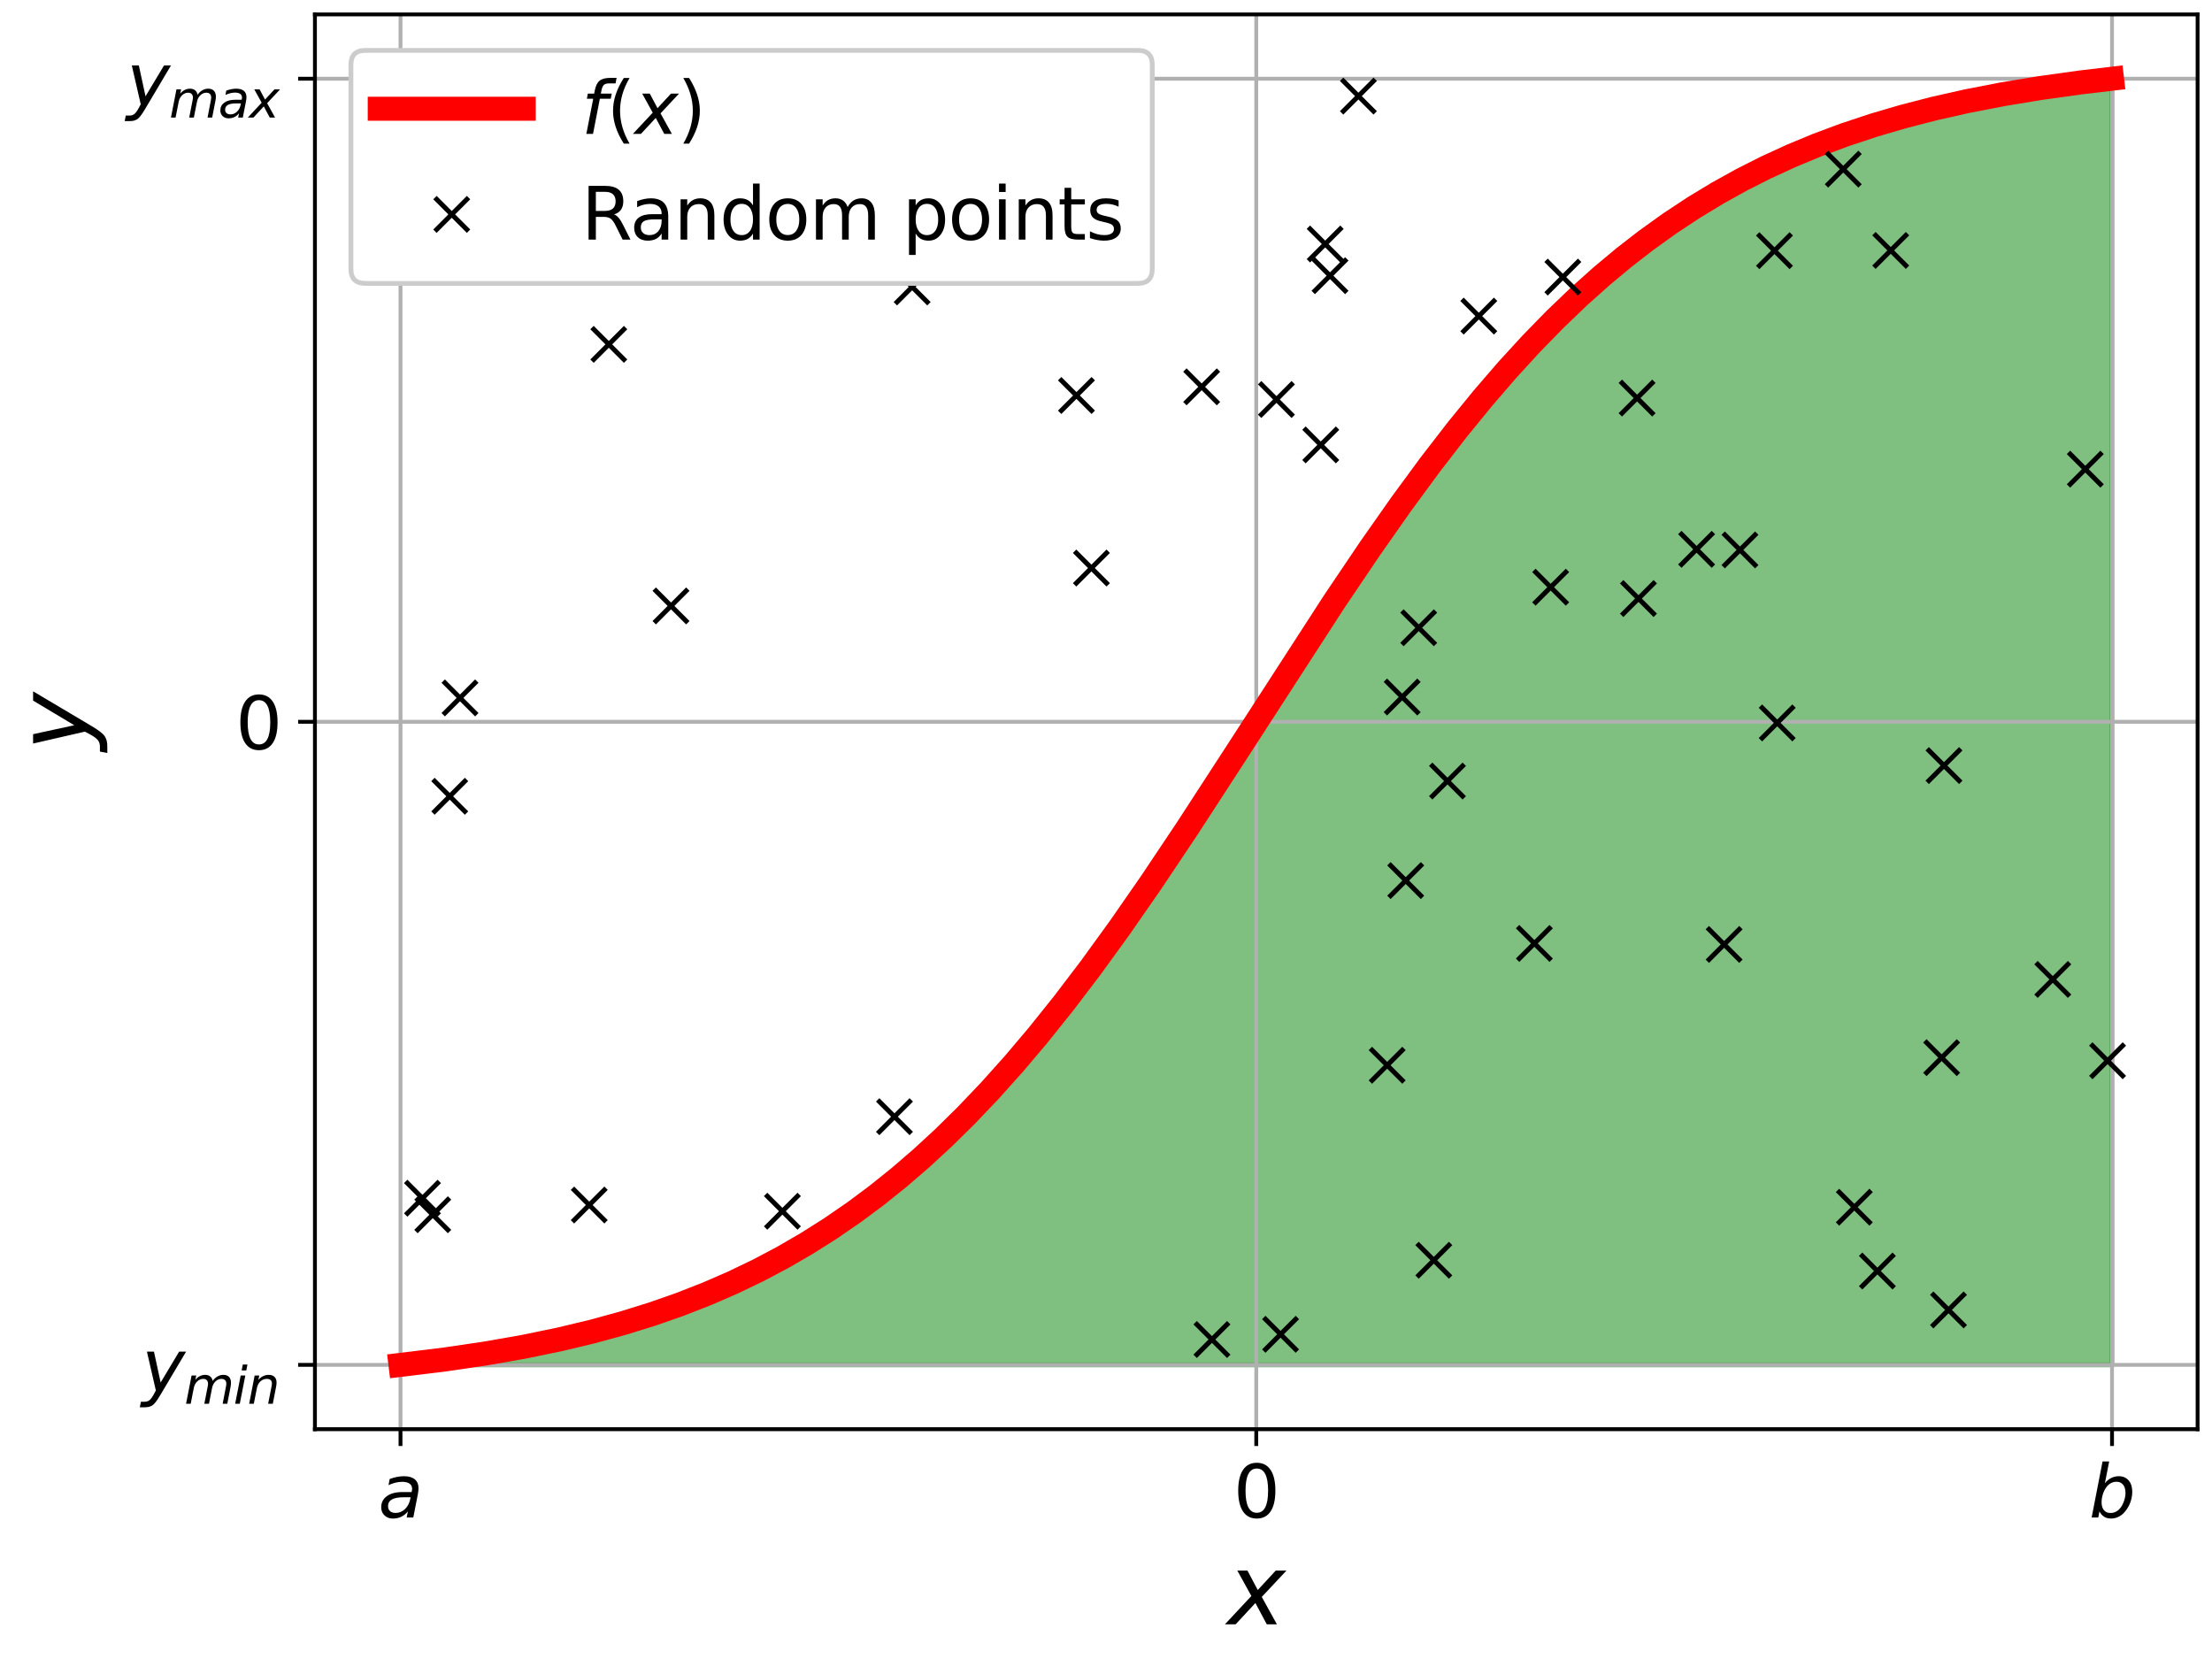 <?xml version="1.0" encoding="utf-8" standalone="no"?>
<!DOCTYPE svg PUBLIC "-//W3C//DTD SVG 1.1//EN"
  "http://www.w3.org/Graphics/SVG/1.1/DTD/svg11.dtd">
<svg xmlns:xlink="http://www.w3.org/1999/xlink" width="460.8pt" height="345.6pt" viewBox="0 0 460.8 345.6" xmlns="http://www.w3.org/2000/svg" version="1.1">
 <defs>
  <style type="text/css">*{stroke-linejoin: round; stroke-linecap: butt}</style>
 </defs>
 <g id="figure_1">
  <g id="patch_1">
   <path d="M 0 345.6 
L 460.8 345.6 
L 460.8 0 
L 0 0 
z
" style="fill: #ffffff"/>
  </g>
  <g id="axes_1">
   <g id="patch_2">
    <path d="M 65.606 297.726 
L 457.8 297.726 
L 457.8 3 
L 65.606 3 
z
" style="fill: #ffffff"/>
   </g>
   <g id="PolyCollection_1">
    <defs>
     <path id="m130064a9b1" d="M 83.433 -61.27 
L 83.433 -61.27 
L 83.79 -61.31 
L 84.147 -61.35 
L 84.504 -61.39 
L 84.861 -61.43 
L 85.218 -61.471 
L 85.575 -61.512 
L 85.932 -61.553 
L 86.289 -61.595 
L 86.646 -61.637 
L 87.002 -61.679 
L 87.359 -61.722 
L 87.716 -61.765 
L 88.073 -61.808 
L 88.43 -61.851 
L 88.787 -61.895 
L 89.144 -61.94 
L 89.501 -61.984 
L 89.858 -62.029 
L 90.214 -62.075 
L 90.571 -62.12 
L 90.928 -62.166 
L 91.285 -62.213 
L 91.642 -62.26 
L 91.999 -62.307 
L 92.356 -62.354 
L 92.713 -62.402 
L 93.07 -62.45 
L 93.427 -62.499 
L 93.783 -62.548 
L 94.14 -62.597 
L 94.497 -62.647 
L 94.854 -62.697 
L 95.211 -62.747 
L 95.568 -62.798 
L 95.925 -62.849 
L 96.282 -62.901 
L 96.639 -62.953 
L 96.996 -63.005 
L 97.352 -63.058 
L 97.709 -63.111 
L 98.066 -63.165 
L 98.423 -63.219 
L 98.78 -63.273 
L 99.137 -63.328 
L 99.494 -63.384 
L 99.851 -63.439 
L 100.208 -63.495 
L 100.564 -63.552 
L 100.921 -63.609 
L 101.278 -63.666 
L 101.635 -63.724 
L 101.992 -63.783 
L 102.349 -63.841 
L 102.706 -63.901 
L 103.063 -63.96 
L 103.42 -64.02 
L 103.777 -64.081 
L 104.133 -64.142 
L 104.49 -64.203 
L 104.847 -64.265 
L 105.204 -64.328 
L 105.561 -64.391 
L 105.918 -64.454 
L 106.275 -64.518 
L 106.632 -64.582 
L 106.989 -64.647 
L 107.346 -64.712 
L 107.702 -64.778 
L 108.059 -64.844 
L 108.416 -64.911 
L 108.773 -64.978 
L 109.13 -65.046 
L 109.487 -65.114 
L 109.844 -65.183 
L 110.201 -65.253 
L 110.558 -65.322 
L 110.914 -65.393 
L 111.271 -65.464 
L 111.628 -65.535 
L 111.985 -65.607 
L 112.342 -65.68 
L 112.699 -65.753 
L 113.056 -65.826 
L 113.413 -65.9 
L 113.77 -65.975 
L 114.127 -66.05 
L 114.483 -66.126 
L 114.84 -66.203 
L 115.197 -66.28 
L 115.554 -66.357 
L 115.911 -66.435 
L 116.268 -66.514 
L 116.625 -66.593 
L 116.982 -66.673 
L 117.339 -66.754 
L 117.695 -66.835 
L 118.052 -66.916 
L 118.409 -66.999 
L 118.766 -67.082 
L 119.123 -67.165 
L 119.48 -67.249 
L 119.837 -67.334 
L 120.194 -67.419 
L 120.551 -67.505 
L 120.908 -67.592 
L 121.264 -67.679 
L 121.621 -67.767 
L 121.978 -67.856 
L 122.335 -67.945 
L 122.692 -68.035 
L 123.049 -68.125 
L 123.406 -68.217 
L 123.763 -68.309 
L 124.12 -68.401 
L 124.477 -68.494 
L 124.833 -68.588 
L 125.19 -68.683 
L 125.547 -68.778 
L 125.904 -68.874 
L 126.261 -68.971 
L 126.618 -69.068 
L 126.975 -69.166 
L 127.332 -69.265 
L 127.689 -69.365 
L 128.045 -69.465 
L 128.402 -69.566 
L 128.759 -69.668 
L 129.116 -69.77 
L 129.473 -69.874 
L 129.83 -69.977 
L 130.187 -70.082 
L 130.544 -70.188 
L 130.901 -70.294 
L 131.258 -70.401 
L 131.614 -70.509 
L 131.971 -70.617 
L 132.328 -70.727 
L 132.685 -70.837 
L 133.042 -70.948 
L 133.399 -71.059 
L 133.756 -71.172 
L 134.113 -71.285 
L 134.47 -71.399 
L 134.827 -71.514 
L 135.183 -71.63 
L 135.54 -71.747 
L 135.897 -71.864 
L 136.254 -71.982 
L 136.611 -72.102 
L 136.968 -72.222 
L 137.325 -72.342 
L 137.682 -72.464 
L 138.039 -72.587 
L 138.395 -72.71 
L 138.752 -72.834 
L 139.109 -72.96 
L 139.466 -73.086 
L 139.823 -73.213 
L 140.18 -73.34 
L 140.537 -73.469 
L 140.894 -73.599 
L 141.251 -73.729 
L 141.608 -73.861 
L 141.964 -73.993 
L 142.321 -74.127 
L 142.678 -74.261 
L 143.035 -74.396 
L 143.392 -74.532 
L 143.749 -74.669 
L 144.106 -74.807 
L 144.463 -74.946 
L 144.82 -75.086 
L 145.177 -75.227 
L 145.533 -75.369 
L 145.89 -75.512 
L 146.247 -75.656 
L 146.604 -75.801 
L 146.961 -75.947 
L 147.318 -76.094 
L 147.675 -76.242 
L 148.032 -76.391 
L 148.389 -76.541 
L 148.745 -76.692 
L 149.102 -76.844 
L 149.459 -76.997 
L 149.816 -77.151 
L 150.173 -77.306 
L 150.53 -77.462 
L 150.887 -77.62 
L 151.244 -77.778 
L 151.601 -77.937 
L 151.958 -78.098 
L 152.314 -78.259 
L 152.671 -78.422 
L 153.028 -78.586 
L 153.385 -78.751 
L 153.742 -78.917 
L 154.099 -79.084 
L 154.456 -79.252 
L 154.813 -79.422 
L 155.17 -79.592 
L 155.526 -79.764 
L 155.883 -79.937 
L 156.24 -80.111 
L 156.597 -80.286 
L 156.954 -80.462 
L 157.311 -80.639 
L 157.668 -80.818 
L 158.025 -80.998 
L 158.382 -81.179 
L 158.739 -81.361 
L 159.095 -81.544 
L 159.452 -81.729 
L 159.809 -81.915 
L 160.166 -82.102 
L 160.523 -82.29 
L 160.88 -82.479 
L 161.237 -82.67 
L 161.594 -82.862 
L 161.951 -83.055 
L 162.308 -83.25 
L 162.664 -83.445 
L 163.021 -83.642 
L 163.378 -83.841 
L 163.735 -84.04 
L 164.092 -84.241 
L 164.449 -84.443 
L 164.806 -84.646 
L 165.163 -84.851 
L 165.52 -85.057 
L 165.876 -85.264 
L 166.233 -85.473 
L 166.59 -85.683 
L 166.947 -85.894 
L 167.304 -86.107 
L 167.661 -86.321 
L 168.018 -86.536 
L 168.375 -86.753 
L 168.732 -86.971 
L 169.089 -87.19 
L 169.445 -87.411 
L 169.802 -87.633 
L 170.159 -87.856 
L 170.516 -88.081 
L 170.873 -88.308 
L 171.23 -88.535 
L 171.587 -88.764 
L 171.944 -88.995 
L 172.301 -89.227 
L 172.658 -89.46 
L 173.014 -89.695 
L 173.371 -89.931 
L 173.728 -90.169 
L 174.085 -90.408 
L 174.442 -90.648 
L 174.799 -90.89 
L 175.156 -91.134 
L 175.513 -91.378 
L 175.87 -91.625 
L 176.226 -91.873 
L 176.583 -92.122 
L 176.94 -92.373 
L 177.297 -92.625 
L 177.654 -92.879 
L 178.011 -93.134 
L 178.368 -93.391 
L 178.725 -93.649 
L 179.082 -93.909 
L 179.439 -94.17 
L 179.795 -94.433 
L 180.152 -94.698 
L 180.509 -94.964 
L 180.866 -95.231 
L 181.223 -95.5 
L 181.58 -95.771 
L 181.937 -96.043 
L 182.294 -96.317 
L 182.651 -96.592 
L 183.008 -96.869 
L 183.364 -97.147 
L 183.721 -97.427 
L 184.078 -97.709 
L 184.435 -97.992 
L 184.792 -98.276 
L 185.149 -98.563 
L 185.506 -98.851 
L 185.863 -99.14 
L 186.22 -99.431 
L 186.576 -99.724 
L 186.933 -100.019 
L 187.29 -100.315 
L 187.647 -100.612 
L 188.004 -100.911 
L 188.361 -101.212 
L 188.718 -101.515 
L 189.075 -101.819 
L 189.432 -102.125 
L 189.789 -102.432 
L 190.145 -102.741 
L 190.502 -103.052 
L 190.859 -103.364 
L 191.216 -103.678 
L 191.573 -103.994 
L 191.93 -104.312 
L 192.287 -104.631 
L 192.644 -104.951 
L 193.001 -105.274 
L 193.357 -105.598 
L 193.714 -105.924 
L 194.071 -106.251 
L 194.428 -106.58 
L 194.785 -106.911 
L 195.142 -107.243 
L 195.499 -107.577 
L 195.856 -107.913 
L 196.213 -108.251 
L 196.57 -108.59 
L 196.926 -108.931 
L 197.283 -109.274 
L 197.64 -109.618 
L 197.997 -109.964 
L 198.354 -110.312 
L 198.711 -110.661 
L 199.068 -111.013 
L 199.425 -111.365 
L 199.782 -111.72 
L 200.139 -112.076 
L 200.495 -112.434 
L 200.852 -112.794 
L 201.209 -113.156 
L 201.566 -113.519 
L 201.923 -113.884 
L 202.28 -114.25 
L 202.637 -114.618 
L 202.994 -114.988 
L 203.351 -115.36 
L 203.707 -115.734 
L 204.064 -116.109 
L 204.421 -116.486 
L 204.778 -116.864 
L 205.135 -117.244 
L 205.492 -117.626 
L 205.849 -118.01 
L 206.206 -118.396 
L 206.563 -118.783 
L 206.92 -119.172 
L 207.276 -119.562 
L 207.633 -119.954 
L 207.99 -120.348 
L 208.347 -120.744 
L 208.704 -121.142 
L 209.061 -121.541 
L 209.418 -121.941 
L 209.775 -122.344 
L 210.132 -122.748 
L 210.489 -123.154 
L 210.845 -123.561 
L 211.202 -123.971 
L 211.559 -124.382 
L 211.916 -124.794 
L 212.273 -125.208 
L 212.63 -125.624 
L 212.987 -126.042 
L 213.344 -126.461 
L 213.701 -126.882 
L 214.057 -127.305 
L 214.414 -127.729 
L 214.771 -128.155 
L 215.128 -128.583 
L 215.485 -129.012 
L 215.842 -129.443 
L 216.199 -129.875 
L 216.556 -130.31 
L 216.913 -130.745 
L 217.27 -131.183 
L 217.626 -131.622 
L 217.983 -132.062 
L 218.34 -132.505 
L 218.697 -132.948 
L 219.054 -133.394 
L 219.411 -133.841 
L 219.768 -134.289 
L 220.125 -134.74 
L 220.482 -135.191 
L 220.839 -135.645 
L 221.195 -136.1 
L 221.552 -136.556 
L 221.909 -137.014 
L 222.266 -137.473 
L 222.623 -137.934 
L 222.98 -138.397 
L 223.337 -138.861 
L 223.694 -139.327 
L 224.051 -139.794 
L 224.407 -140.262 
L 224.764 -140.733 
L 225.121 -141.204 
L 225.478 -141.677 
L 225.835 -142.152 
L 226.192 -142.628 
L 226.549 -143.105 
L 226.906 -143.584 
L 227.263 -144.064 
L 227.62 -144.546 
L 227.976 -145.029 
L 228.333 -145.513 
L 228.69 -145.999 
L 229.047 -146.486 
L 229.404 -146.975 
L 229.761 -147.465 
L 230.118 -147.956 
L 230.475 -148.449 
L 230.832 -148.943 
L 231.188 -149.438 
L 231.545 -149.935 
L 231.902 -150.433 
L 232.259 -150.932 
L 232.616 -151.433 
L 232.973 -151.934 
L 233.33 -152.437 
L 233.687 -152.942 
L 234.044 -153.447 
L 234.401 -153.954 
L 234.757 -154.462 
L 235.114 -154.971 
L 235.471 -155.481 
L 235.828 -155.993 
L 236.185 -156.505 
L 236.542 -157.019 
L 236.899 -157.534 
L 237.256 -158.05 
L 237.613 -158.567 
L 237.97 -159.085 
L 238.326 -159.605 
L 238.683 -160.125 
L 239.04 -160.646 
L 239.397 -161.169 
L 239.754 -161.692 
L 240.111 -162.217 
L 240.468 -162.742 
L 240.825 -163.269 
L 241.182 -163.796 
L 241.538 -164.325 
L 241.895 -164.854 
L 242.252 -165.384 
L 242.609 -165.916 
L 242.966 -166.448 
L 243.323 -166.981 
L 243.68 -167.514 
L 244.037 -168.049 
L 244.394 -168.585 
L 244.751 -169.121 
L 245.107 -169.658 
L 245.464 -170.196 
L 245.821 -170.735 
L 246.178 -171.274 
L 246.535 -171.815 
L 246.892 -172.356 
L 247.249 -172.897 
L 247.606 -173.44 
L 247.963 -173.983 
L 248.32 -174.526 
L 248.676 -175.071 
L 249.033 -175.616 
L 249.39 -176.161 
L 249.747 -176.708 
L 250.104 -177.255 
L 250.461 -177.802 
L 250.818 -178.35 
L 251.175 -178.898 
L 251.532 -179.447 
L 251.888 -179.997 
L 252.245 -180.547 
L 252.602 -181.097 
L 252.959 -181.648 
L 253.316 -182.199 
L 253.673 -182.751 
L 254.03 -183.303 
L 254.387 -183.856 
L 254.744 -184.409 
L 255.101 -184.962 
L 255.457 -185.515 
L 255.814 -186.069 
L 256.171 -186.623 
L 256.528 -187.178 
L 256.885 -187.732 
L 257.242 -188.287 
L 257.599 -188.842 
L 257.956 -189.398 
L 258.313 -189.953 
L 258.67 -190.509 
L 259.026 -191.065 
L 259.383 -191.621 
L 259.74 -192.177 
L 260.097 -192.733 
L 260.454 -193.289 
L 260.811 -193.846 
L 261.168 -194.402 
L 261.525 -194.959 
L 261.882 -195.515 
L 262.238 -196.071 
L 262.595 -196.628 
L 262.952 -197.184 
L 263.309 -197.74 
L 263.666 -198.297 
L 264.023 -198.853 
L 264.38 -199.409 
L 264.737 -199.964 
L 265.094 -200.52 
L 265.451 -201.076 
L 265.807 -201.631 
L 266.164 -202.186 
L 266.521 -202.741 
L 266.878 -203.296 
L 267.235 -203.85 
L 267.592 -204.404 
L 267.949 -204.958 
L 268.306 -205.512 
L 268.663 -206.065 
L 269.019 -206.618 
L 269.376 -207.17 
L 269.733 -207.722 
L 270.09 -208.274 
L 270.447 -208.825 
L 270.804 -209.376 
L 271.161 -209.927 
L 271.518 -210.477 
L 271.875 -211.026 
L 272.232 -211.575 
L 272.588 -212.124 
L 272.945 -212.672 
L 273.302 -213.219 
L 273.659 -213.766 
L 274.016 -214.312 
L 274.373 -214.858 
L 274.73 -215.403 
L 275.087 -215.947 
L 275.444 -216.491 
L 275.801 -217.034 
L 276.157 -217.576 
L 276.514 -218.118 
L 276.871 -218.659 
L 277.228 -219.199 
L 277.585 -219.739 
L 277.942 -220.277 
L 278.299 -220.815 
L 278.656 -221.352 
L 279.013 -221.889 
L 279.369 -222.424 
L 279.726 -222.959 
L 280.083 -223.493 
L 280.44 -224.026 
L 280.797 -224.558 
L 281.154 -225.089 
L 281.511 -225.619 
L 281.868 -226.149 
L 282.225 -226.677 
L 282.582 -227.205 
L 282.938 -227.731 
L 283.295 -228.257 
L 283.652 -228.781 
L 284.009 -229.305 
L 284.366 -229.827 
L 284.723 -230.348 
L 285.08 -230.869 
L 285.437 -231.388 
L 285.794 -231.906 
L 286.151 -232.423 
L 286.507 -232.94 
L 286.864 -233.454 
L 287.221 -233.968 
L 287.578 -234.481 
L 287.935 -234.992 
L 288.292 -235.503 
L 288.649 -236.012 
L 289.006 -236.52 
L 289.363 -237.026 
L 289.719 -237.532 
L 290.076 -238.036 
L 290.433 -238.539 
L 290.79 -239.041 
L 291.147 -239.541 
L 291.504 -240.041 
L 291.861 -240.538 
L 292.218 -241.035 
L 292.575 -241.53 
L 292.932 -242.024 
L 293.288 -242.517 
L 293.645 -243.008 
L 294.002 -243.498 
L 294.359 -243.987 
L 294.716 -244.474 
L 295.073 -244.96 
L 295.43 -245.445 
L 295.787 -245.928 
L 296.144 -246.409 
L 296.501 -246.89 
L 296.857 -247.369 
L 297.214 -247.846 
L 297.571 -248.322 
L 297.928 -248.796 
L 298.285 -249.269 
L 298.642 -249.741 
L 298.999 -250.211 
L 299.356 -250.68 
L 299.713 -251.147 
L 300.069 -251.612 
L 300.426 -252.076 
L 300.783 -252.539 
L 301.14 -253 
L 301.497 -253.46 
L 301.854 -253.917 
L 302.211 -254.374 
L 302.568 -254.829 
L 302.925 -255.282 
L 303.282 -255.734 
L 303.638 -256.184 
L 303.995 -256.633 
L 304.352 -257.08 
L 304.709 -257.525 
L 305.066 -257.969 
L 305.423 -258.411 
L 305.78 -258.852 
L 306.137 -259.291 
L 306.494 -259.728 
L 306.85 -260.164 
L 307.207 -260.598 
L 307.564 -261.031 
L 307.921 -261.461 
L 308.278 -261.891 
L 308.635 -262.318 
L 308.992 -262.744 
L 309.349 -263.168 
L 309.706 -263.591 
L 310.063 -264.012 
L 310.419 -264.431 
L 310.776 -264.849 
L 311.133 -265.265 
L 311.49 -265.679 
L 311.847 -266.092 
L 312.204 -266.503 
L 312.561 -266.912 
L 312.918 -267.32 
L 313.275 -267.725 
L 313.632 -268.13 
L 313.988 -268.532 
L 314.345 -268.933 
L 314.702 -269.332 
L 315.059 -269.729 
L 315.416 -270.125 
L 315.773 -270.519 
L 316.13 -270.911 
L 316.487 -271.302 
L 316.844 -271.691 
L 317.2 -272.078 
L 317.557 -272.463 
L 317.914 -272.847 
L 318.271 -273.229 
L 318.628 -273.609 
L 318.985 -273.988 
L 319.342 -274.365 
L 319.699 -274.74 
L 320.056 -275.113 
L 320.413 -275.485 
L 320.769 -275.855 
L 321.126 -276.223 
L 321.483 -276.59 
L 321.84 -276.955 
L 322.197 -277.318 
L 322.554 -277.679 
L 322.911 -278.039 
L 323.268 -278.397 
L 323.625 -278.753 
L 323.982 -279.108 
L 324.338 -279.461 
L 324.695 -279.812 
L 325.052 -280.162 
L 325.409 -280.509 
L 325.766 -280.855 
L 326.123 -281.2 
L 326.48 -281.542 
L 326.837 -281.883 
L 327.194 -282.223 
L 327.55 -282.56 
L 327.907 -282.896 
L 328.264 -283.23 
L 328.621 -283.563 
L 328.978 -283.893 
L 329.335 -284.223 
L 329.692 -284.55 
L 330.049 -284.876 
L 330.406 -285.2 
L 330.763 -285.522 
L 331.119 -285.843 
L 331.476 -286.162 
L 331.833 -286.479 
L 332.19 -286.795 
L 332.547 -287.109 
L 332.904 -287.421 
L 333.261 -287.732 
L 333.618 -288.041 
L 333.975 -288.349 
L 334.332 -288.654 
L 334.688 -288.959 
L 335.045 -289.261 
L 335.402 -289.562 
L 335.759 -289.861 
L 336.116 -290.159 
L 336.473 -290.455 
L 336.83 -290.749 
L 337.187 -291.042 
L 337.544 -291.333 
L 337.9 -291.623 
L 338.257 -291.911 
L 338.614 -292.197 
L 338.971 -292.482 
L 339.328 -292.765 
L 339.685 -293.046 
L 340.042 -293.326 
L 340.399 -293.605 
L 340.756 -293.882 
L 341.113 -294.157 
L 341.469 -294.431 
L 341.826 -294.703 
L 342.183 -294.973 
L 342.54 -295.242 
L 342.897 -295.51 
L 343.254 -295.776 
L 343.611 -296.04 
L 343.968 -296.303 
L 344.325 -296.564 
L 344.681 -296.824 
L 345.038 -297.083 
L 345.395 -297.339 
L 345.752 -297.595 
L 346.109 -297.848 
L 346.466 -298.101 
L 346.823 -298.351 
L 347.18 -298.601 
L 347.537 -298.849 
L 347.894 -299.095 
L 348.25 -299.34 
L 348.607 -299.583 
L 348.964 -299.825 
L 349.321 -300.066 
L 349.678 -300.305 
L 350.035 -300.542 
L 350.392 -300.779 
L 350.749 -301.013 
L 351.106 -301.247 
L 351.463 -301.479 
L 351.819 -301.709 
L 352.176 -301.938 
L 352.533 -302.166 
L 352.89 -302.392 
L 353.247 -302.617 
L 353.604 -302.841 
L 353.961 -303.063 
L 354.318 -303.283 
L 354.675 -303.503 
L 355.031 -303.721 
L 355.388 -303.937 
L 355.745 -304.153 
L 356.102 -304.367 
L 356.459 -304.579 
L 356.816 -304.791 
L 357.173 -305 
L 357.53 -305.209 
L 357.887 -305.416 
L 358.244 -305.622 
L 358.6 -305.827 
L 358.957 -306.03 
L 359.314 -306.233 
L 359.671 -306.433 
L 360.028 -306.633 
L 360.385 -306.831 
L 360.742 -307.028 
L 361.099 -307.224 
L 361.456 -307.418 
L 361.813 -307.611 
L 362.169 -307.803 
L 362.526 -307.994 
L 362.883 -308.183 
L 363.24 -308.372 
L 363.597 -308.559 
L 363.954 -308.745 
L 364.311 -308.929 
L 364.668 -309.113 
L 365.025 -309.295 
L 365.381 -309.476 
L 365.738 -309.655 
L 366.095 -309.834 
L 366.452 -310.012 
L 366.809 -310.188 
L 367.166 -310.363 
L 367.523 -310.537 
L 367.88 -310.71 
L 368.237 -310.881 
L 368.594 -311.052 
L 368.95 -311.221 
L 369.307 -311.389 
L 369.664 -311.557 
L 370.021 -311.723 
L 370.378 -311.888 
L 370.735 -312.051 
L 371.092 -312.214 
L 371.449 -312.376 
L 371.806 -312.536 
L 372.163 -312.696 
L 372.519 -312.854 
L 372.876 -313.011 
L 373.233 -313.167 
L 373.59 -313.323 
L 373.947 -313.477 
L 374.304 -313.63 
L 374.661 -313.782 
L 375.018 -313.933 
L 375.375 -314.083 
L 375.731 -314.232 
L 376.088 -314.38 
L 376.445 -314.527 
L 376.802 -314.672 
L 377.159 -314.817 
L 377.516 -314.961 
L 377.873 -315.104 
L 378.23 -315.246 
L 378.587 -315.387 
L 378.944 -315.527 
L 379.3 -315.666 
L 379.657 -315.804 
L 380.014 -315.941 
L 380.371 -316.077 
L 380.728 -316.213 
L 381.085 -316.347 
L 381.442 -316.48 
L 381.799 -316.613 
L 382.156 -316.744 
L 382.512 -316.875 
L 382.869 -317.004 
L 383.226 -317.133 
L 383.583 -317.261 
L 383.94 -317.388 
L 384.297 -317.514 
L 384.654 -317.639 
L 385.011 -317.763 
L 385.368 -317.887 
L 385.725 -318.009 
L 386.081 -318.131 
L 386.438 -318.252 
L 386.795 -318.372 
L 387.152 -318.491 
L 387.509 -318.609 
L 387.866 -318.727 
L 388.223 -318.843 
L 388.58 -318.959 
L 388.937 -319.074 
L 389.294 -319.188 
L 389.65 -319.301 
L 390.007 -319.414 
L 390.364 -319.526 
L 390.721 -319.637 
L 391.078 -319.747 
L 391.435 -319.856 
L 391.792 -319.965 
L 392.149 -320.072 
L 392.506 -320.179 
L 392.862 -320.286 
L 393.219 -320.391 
L 393.576 -320.496 
L 393.933 -320.6 
L 394.29 -320.703 
L 394.647 -320.806 
L 395.004 -320.907 
L 395.361 -321.008 
L 395.718 -321.109 
L 396.075 -321.208 
L 396.431 -321.307 
L 396.788 -321.405 
L 397.145 -321.503 
L 397.502 -321.599 
L 397.859 -321.695 
L 398.216 -321.791 
L 398.573 -321.885 
L 398.93 -321.979 
L 399.287 -322.072 
L 399.644 -322.165 
L 400 -322.257 
L 400.357 -322.348 
L 400.714 -322.438 
L 401.071 -322.528 
L 401.428 -322.618 
L 401.785 -322.706 
L 402.142 -322.794 
L 402.499 -322.881 
L 402.856 -322.968 
L 403.212 -323.054 
L 403.569 -323.139 
L 403.926 -323.224 
L 404.283 -323.308 
L 404.64 -323.392 
L 404.997 -323.475 
L 405.354 -323.557 
L 405.711 -323.639 
L 406.068 -323.72 
L 406.425 -323.8 
L 406.781 -323.88 
L 407.138 -323.959 
L 407.495 -324.038 
L 407.852 -324.116 
L 408.209 -324.194 
L 408.566 -324.271 
L 408.923 -324.347 
L 409.28 -324.423 
L 409.637 -324.498 
L 409.994 -324.573 
L 410.35 -324.647 
L 410.707 -324.721 
L 411.064 -324.794 
L 411.421 -324.866 
L 411.778 -324.938 
L 412.135 -325.01 
L 412.492 -325.081 
L 412.849 -325.151 
L 413.206 -325.221 
L 413.562 -325.29 
L 413.919 -325.359 
L 414.276 -325.427 
L 414.633 -325.495 
L 414.99 -325.562 
L 415.347 -325.629 
L 415.704 -325.696 
L 416.061 -325.761 
L 416.418 -325.827 
L 416.775 -325.891 
L 417.131 -325.956 
L 417.488 -326.02 
L 417.845 -326.083 
L 418.202 -326.146 
L 418.559 -326.208 
L 418.916 -326.27 
L 419.273 -326.332 
L 419.63 -326.393 
L 419.987 -326.453 
L 420.344 -326.513 
L 420.7 -326.573 
L 421.057 -326.632 
L 421.414 -326.691 
L 421.771 -326.749 
L 422.128 -326.807 
L 422.485 -326.864 
L 422.842 -326.921 
L 423.199 -326.978 
L 423.556 -327.034 
L 423.912 -327.09 
L 424.269 -327.145 
L 424.626 -327.2 
L 424.983 -327.254 
L 425.34 -327.309 
L 425.697 -327.362 
L 426.054 -327.415 
L 426.411 -327.468 
L 426.768 -327.521 
L 427.125 -327.573 
L 427.481 -327.624 
L 427.838 -327.675 
L 428.195 -327.726 
L 428.552 -327.777 
L 428.909 -327.827 
L 429.266 -327.877 
L 429.623 -327.926 
L 429.98 -327.975 
L 430.337 -328.023 
L 430.693 -328.072 
L 431.05 -328.119 
L 431.407 -328.167 
L 431.764 -328.214 
L 432.121 -328.261 
L 432.478 -328.307 
L 432.835 -328.353 
L 433.192 -328.399 
L 433.549 -328.444 
L 433.906 -328.489 
L 434.262 -328.534 
L 434.619 -328.578 
L 434.976 -328.622 
L 435.333 -328.666 
L 435.69 -328.709 
L 436.047 -328.752 
L 436.404 -328.794 
L 436.761 -328.837 
L 437.118 -328.879 
L 437.475 -328.92 
L 437.831 -328.962 
L 438.188 -329.003 
L 438.545 -329.043 
L 438.902 -329.084 
L 439.259 -329.124 
L 439.616 -329.164 
L 439.973 -329.203 
L 439.973 -61.27 
L 439.973 -61.27 
L 439.616 -61.27 
L 439.259 -61.27 
L 438.902 -61.27 
L 438.545 -61.27 
L 438.188 -61.27 
L 437.831 -61.27 
L 437.475 -61.27 
L 437.118 -61.27 
L 436.761 -61.27 
L 436.404 -61.27 
L 436.047 -61.27 
L 435.69 -61.27 
L 435.333 -61.27 
L 434.976 -61.27 
L 434.619 -61.27 
L 434.262 -61.27 
L 433.906 -61.27 
L 433.549 -61.27 
L 433.192 -61.27 
L 432.835 -61.27 
L 432.478 -61.27 
L 432.121 -61.27 
L 431.764 -61.27 
L 431.407 -61.27 
L 431.05 -61.27 
L 430.693 -61.27 
L 430.337 -61.27 
L 429.98 -61.27 
L 429.623 -61.27 
L 429.266 -61.27 
L 428.909 -61.27 
L 428.552 -61.27 
L 428.195 -61.27 
L 427.838 -61.27 
L 427.481 -61.27 
L 427.125 -61.27 
L 426.768 -61.27 
L 426.411 -61.27 
L 426.054 -61.27 
L 425.697 -61.27 
L 425.34 -61.27 
L 424.983 -61.27 
L 424.626 -61.27 
L 424.269 -61.27 
L 423.912 -61.27 
L 423.556 -61.27 
L 423.199 -61.27 
L 422.842 -61.27 
L 422.485 -61.27 
L 422.128 -61.27 
L 421.771 -61.27 
L 421.414 -61.27 
L 421.057 -61.27 
L 420.7 -61.27 
L 420.344 -61.27 
L 419.987 -61.27 
L 419.63 -61.27 
L 419.273 -61.27 
L 418.916 -61.27 
L 418.559 -61.27 
L 418.202 -61.27 
L 417.845 -61.27 
L 417.488 -61.27 
L 417.131 -61.27 
L 416.775 -61.27 
L 416.418 -61.27 
L 416.061 -61.27 
L 415.704 -61.27 
L 415.347 -61.27 
L 414.99 -61.27 
L 414.633 -61.27 
L 414.276 -61.27 
L 413.919 -61.27 
L 413.562 -61.27 
L 413.206 -61.27 
L 412.849 -61.27 
L 412.492 -61.27 
L 412.135 -61.27 
L 411.778 -61.27 
L 411.421 -61.27 
L 411.064 -61.27 
L 410.707 -61.27 
L 410.35 -61.27 
L 409.994 -61.27 
L 409.637 -61.27 
L 409.28 -61.27 
L 408.923 -61.27 
L 408.566 -61.27 
L 408.209 -61.27 
L 407.852 -61.27 
L 407.495 -61.27 
L 407.138 -61.27 
L 406.781 -61.27 
L 406.425 -61.27 
L 406.068 -61.27 
L 405.711 -61.27 
L 405.354 -61.27 
L 404.997 -61.27 
L 404.64 -61.27 
L 404.283 -61.27 
L 403.926 -61.27 
L 403.569 -61.27 
L 403.212 -61.27 
L 402.856 -61.27 
L 402.499 -61.27 
L 402.142 -61.27 
L 401.785 -61.27 
L 401.428 -61.27 
L 401.071 -61.27 
L 400.714 -61.27 
L 400.357 -61.27 
L 400 -61.27 
L 399.644 -61.27 
L 399.287 -61.27 
L 398.93 -61.27 
L 398.573 -61.27 
L 398.216 -61.27 
L 397.859 -61.27 
L 397.502 -61.27 
L 397.145 -61.27 
L 396.788 -61.27 
L 396.431 -61.27 
L 396.075 -61.27 
L 395.718 -61.27 
L 395.361 -61.27 
L 395.004 -61.27 
L 394.647 -61.27 
L 394.29 -61.27 
L 393.933 -61.27 
L 393.576 -61.27 
L 393.219 -61.27 
L 392.862 -61.27 
L 392.506 -61.27 
L 392.149 -61.27 
L 391.792 -61.27 
L 391.435 -61.27 
L 391.078 -61.27 
L 390.721 -61.27 
L 390.364 -61.27 
L 390.007 -61.27 
L 389.65 -61.27 
L 389.294 -61.27 
L 388.937 -61.27 
L 388.58 -61.27 
L 388.223 -61.27 
L 387.866 -61.27 
L 387.509 -61.27 
L 387.152 -61.27 
L 386.795 -61.27 
L 386.438 -61.27 
L 386.081 -61.27 
L 385.725 -61.27 
L 385.368 -61.27 
L 385.011 -61.27 
L 384.654 -61.27 
L 384.297 -61.27 
L 383.94 -61.27 
L 383.583 -61.27 
L 383.226 -61.27 
L 382.869 -61.27 
L 382.512 -61.27 
L 382.156 -61.27 
L 381.799 -61.27 
L 381.442 -61.27 
L 381.085 -61.27 
L 380.728 -61.27 
L 380.371 -61.27 
L 380.014 -61.27 
L 379.657 -61.27 
L 379.3 -61.27 
L 378.944 -61.27 
L 378.587 -61.27 
L 378.23 -61.27 
L 377.873 -61.27 
L 377.516 -61.27 
L 377.159 -61.27 
L 376.802 -61.27 
L 376.445 -61.27 
L 376.088 -61.27 
L 375.731 -61.27 
L 375.375 -61.27 
L 375.018 -61.27 
L 374.661 -61.27 
L 374.304 -61.27 
L 373.947 -61.27 
L 373.59 -61.27 
L 373.233 -61.27 
L 372.876 -61.27 
L 372.519 -61.27 
L 372.163 -61.27 
L 371.806 -61.27 
L 371.449 -61.27 
L 371.092 -61.27 
L 370.735 -61.27 
L 370.378 -61.27 
L 370.021 -61.27 
L 369.664 -61.27 
L 369.307 -61.27 
L 368.95 -61.27 
L 368.594 -61.27 
L 368.237 -61.27 
L 367.88 -61.27 
L 367.523 -61.27 
L 367.166 -61.27 
L 366.809 -61.27 
L 366.452 -61.27 
L 366.095 -61.27 
L 365.738 -61.27 
L 365.381 -61.27 
L 365.025 -61.27 
L 364.668 -61.27 
L 364.311 -61.27 
L 363.954 -61.27 
L 363.597 -61.27 
L 363.24 -61.27 
L 362.883 -61.27 
L 362.526 -61.27 
L 362.169 -61.27 
L 361.813 -61.27 
L 361.456 -61.27 
L 361.099 -61.27 
L 360.742 -61.27 
L 360.385 -61.27 
L 360.028 -61.27 
L 359.671 -61.27 
L 359.314 -61.27 
L 358.957 -61.27 
L 358.6 -61.27 
L 358.244 -61.27 
L 357.887 -61.27 
L 357.53 -61.27 
L 357.173 -61.27 
L 356.816 -61.27 
L 356.459 -61.27 
L 356.102 -61.27 
L 355.745 -61.27 
L 355.388 -61.27 
L 355.031 -61.27 
L 354.675 -61.27 
L 354.318 -61.27 
L 353.961 -61.27 
L 353.604 -61.27 
L 353.247 -61.27 
L 352.89 -61.27 
L 352.533 -61.27 
L 352.176 -61.27 
L 351.819 -61.27 
L 351.463 -61.27 
L 351.106 -61.27 
L 350.749 -61.27 
L 350.392 -61.27 
L 350.035 -61.27 
L 349.678 -61.27 
L 349.321 -61.27 
L 348.964 -61.27 
L 348.607 -61.27 
L 348.25 -61.27 
L 347.894 -61.27 
L 347.537 -61.27 
L 347.18 -61.27 
L 346.823 -61.27 
L 346.466 -61.27 
L 346.109 -61.27 
L 345.752 -61.27 
L 345.395 -61.27 
L 345.038 -61.27 
L 344.681 -61.27 
L 344.325 -61.27 
L 343.968 -61.27 
L 343.611 -61.27 
L 343.254 -61.27 
L 342.897 -61.27 
L 342.54 -61.27 
L 342.183 -61.27 
L 341.826 -61.27 
L 341.469 -61.27 
L 341.113 -61.27 
L 340.756 -61.27 
L 340.399 -61.27 
L 340.042 -61.27 
L 339.685 -61.27 
L 339.328 -61.27 
L 338.971 -61.27 
L 338.614 -61.27 
L 338.257 -61.27 
L 337.9 -61.27 
L 337.544 -61.27 
L 337.187 -61.27 
L 336.83 -61.27 
L 336.473 -61.27 
L 336.116 -61.27 
L 335.759 -61.27 
L 335.402 -61.27 
L 335.045 -61.27 
L 334.688 -61.27 
L 334.332 -61.27 
L 333.975 -61.27 
L 333.618 -61.27 
L 333.261 -61.27 
L 332.904 -61.27 
L 332.547 -61.27 
L 332.19 -61.27 
L 331.833 -61.27 
L 331.476 -61.27 
L 331.119 -61.27 
L 330.763 -61.27 
L 330.406 -61.27 
L 330.049 -61.27 
L 329.692 -61.27 
L 329.335 -61.27 
L 328.978 -61.27 
L 328.621 -61.27 
L 328.264 -61.27 
L 327.907 -61.27 
L 327.55 -61.27 
L 327.194 -61.27 
L 326.837 -61.27 
L 326.48 -61.27 
L 326.123 -61.27 
L 325.766 -61.27 
L 325.409 -61.27 
L 325.052 -61.27 
L 324.695 -61.27 
L 324.338 -61.27 
L 323.982 -61.27 
L 323.625 -61.27 
L 323.268 -61.27 
L 322.911 -61.27 
L 322.554 -61.27 
L 322.197 -61.27 
L 321.84 -61.27 
L 321.483 -61.27 
L 321.126 -61.27 
L 320.769 -61.27 
L 320.413 -61.27 
L 320.056 -61.27 
L 319.699 -61.27 
L 319.342 -61.27 
L 318.985 -61.27 
L 318.628 -61.27 
L 318.271 -61.27 
L 317.914 -61.27 
L 317.557 -61.27 
L 317.2 -61.27 
L 316.844 -61.27 
L 316.487 -61.27 
L 316.13 -61.27 
L 315.773 -61.27 
L 315.416 -61.27 
L 315.059 -61.27 
L 314.702 -61.27 
L 314.345 -61.27 
L 313.988 -61.27 
L 313.632 -61.27 
L 313.275 -61.27 
L 312.918 -61.27 
L 312.561 -61.27 
L 312.204 -61.27 
L 311.847 -61.27 
L 311.49 -61.27 
L 311.133 -61.27 
L 310.776 -61.27 
L 310.419 -61.27 
L 310.063 -61.27 
L 309.706 -61.27 
L 309.349 -61.27 
L 308.992 -61.27 
L 308.635 -61.27 
L 308.278 -61.27 
L 307.921 -61.27 
L 307.564 -61.27 
L 307.207 -61.27 
L 306.85 -61.27 
L 306.494 -61.27 
L 306.137 -61.27 
L 305.78 -61.27 
L 305.423 -61.27 
L 305.066 -61.27 
L 304.709 -61.27 
L 304.352 -61.27 
L 303.995 -61.27 
L 303.638 -61.27 
L 303.282 -61.27 
L 302.925 -61.27 
L 302.568 -61.27 
L 302.211 -61.27 
L 301.854 -61.27 
L 301.497 -61.27 
L 301.14 -61.27 
L 300.783 -61.27 
L 300.426 -61.27 
L 300.069 -61.27 
L 299.713 -61.27 
L 299.356 -61.27 
L 298.999 -61.27 
L 298.642 -61.27 
L 298.285 -61.27 
L 297.928 -61.27 
L 297.571 -61.27 
L 297.214 -61.27 
L 296.857 -61.27 
L 296.501 -61.27 
L 296.144 -61.27 
L 295.787 -61.27 
L 295.43 -61.27 
L 295.073 -61.27 
L 294.716 -61.27 
L 294.359 -61.27 
L 294.002 -61.27 
L 293.645 -61.27 
L 293.288 -61.27 
L 292.932 -61.27 
L 292.575 -61.27 
L 292.218 -61.27 
L 291.861 -61.27 
L 291.504 -61.27 
L 291.147 -61.27 
L 290.79 -61.27 
L 290.433 -61.27 
L 290.076 -61.27 
L 289.719 -61.27 
L 289.363 -61.27 
L 289.006 -61.27 
L 288.649 -61.27 
L 288.292 -61.27 
L 287.935 -61.27 
L 287.578 -61.27 
L 287.221 -61.27 
L 286.864 -61.27 
L 286.507 -61.27 
L 286.151 -61.27 
L 285.794 -61.27 
L 285.437 -61.27 
L 285.08 -61.27 
L 284.723 -61.27 
L 284.366 -61.27 
L 284.009 -61.27 
L 283.652 -61.27 
L 283.295 -61.27 
L 282.938 -61.27 
L 282.582 -61.27 
L 282.225 -61.27 
L 281.868 -61.27 
L 281.511 -61.27 
L 281.154 -61.27 
L 280.797 -61.27 
L 280.44 -61.27 
L 280.083 -61.27 
L 279.726 -61.27 
L 279.369 -61.27 
L 279.013 -61.27 
L 278.656 -61.27 
L 278.299 -61.27 
L 277.942 -61.27 
L 277.585 -61.27 
L 277.228 -61.27 
L 276.871 -61.27 
L 276.514 -61.27 
L 276.157 -61.27 
L 275.801 -61.27 
L 275.444 -61.27 
L 275.087 -61.27 
L 274.73 -61.27 
L 274.373 -61.27 
L 274.016 -61.27 
L 273.659 -61.27 
L 273.302 -61.27 
L 272.945 -61.27 
L 272.588 -61.27 
L 272.232 -61.27 
L 271.875 -61.27 
L 271.518 -61.27 
L 271.161 -61.27 
L 270.804 -61.27 
L 270.447 -61.27 
L 270.09 -61.27 
L 269.733 -61.27 
L 269.376 -61.27 
L 269.019 -61.27 
L 268.663 -61.27 
L 268.306 -61.27 
L 267.949 -61.27 
L 267.592 -61.27 
L 267.235 -61.27 
L 266.878 -61.27 
L 266.521 -61.27 
L 266.164 -61.27 
L 265.807 -61.27 
L 265.451 -61.27 
L 265.094 -61.27 
L 264.737 -61.27 
L 264.38 -61.27 
L 264.023 -61.27 
L 263.666 -61.27 
L 263.309 -61.27 
L 262.952 -61.27 
L 262.595 -61.27 
L 262.238 -61.27 
L 261.882 -61.27 
L 261.525 -61.27 
L 261.168 -61.27 
L 260.811 -61.27 
L 260.454 -61.27 
L 260.097 -61.27 
L 259.74 -61.27 
L 259.383 -61.27 
L 259.026 -61.27 
L 258.67 -61.27 
L 258.313 -61.27 
L 257.956 -61.27 
L 257.599 -61.27 
L 257.242 -61.27 
L 256.885 -61.27 
L 256.528 -61.27 
L 256.171 -61.27 
L 255.814 -61.27 
L 255.457 -61.27 
L 255.101 -61.27 
L 254.744 -61.27 
L 254.387 -61.27 
L 254.03 -61.27 
L 253.673 -61.27 
L 253.316 -61.27 
L 252.959 -61.27 
L 252.602 -61.27 
L 252.245 -61.27 
L 251.888 -61.27 
L 251.532 -61.27 
L 251.175 -61.27 
L 250.818 -61.27 
L 250.461 -61.27 
L 250.104 -61.27 
L 249.747 -61.27 
L 249.39 -61.27 
L 249.033 -61.27 
L 248.676 -61.27 
L 248.32 -61.27 
L 247.963 -61.27 
L 247.606 -61.27 
L 247.249 -61.27 
L 246.892 -61.27 
L 246.535 -61.27 
L 246.178 -61.27 
L 245.821 -61.27 
L 245.464 -61.27 
L 245.107 -61.27 
L 244.751 -61.27 
L 244.394 -61.27 
L 244.037 -61.27 
L 243.68 -61.27 
L 243.323 -61.27 
L 242.966 -61.27 
L 242.609 -61.27 
L 242.252 -61.27 
L 241.895 -61.27 
L 241.538 -61.27 
L 241.182 -61.27 
L 240.825 -61.27 
L 240.468 -61.27 
L 240.111 -61.27 
L 239.754 -61.27 
L 239.397 -61.27 
L 239.04 -61.27 
L 238.683 -61.27 
L 238.326 -61.27 
L 237.97 -61.27 
L 237.613 -61.27 
L 237.256 -61.27 
L 236.899 -61.27 
L 236.542 -61.27 
L 236.185 -61.27 
L 235.828 -61.27 
L 235.471 -61.27 
L 235.114 -61.27 
L 234.757 -61.27 
L 234.401 -61.27 
L 234.044 -61.27 
L 233.687 -61.27 
L 233.33 -61.27 
L 232.973 -61.27 
L 232.616 -61.27 
L 232.259 -61.27 
L 231.902 -61.27 
L 231.545 -61.27 
L 231.188 -61.27 
L 230.832 -61.27 
L 230.475 -61.27 
L 230.118 -61.27 
L 229.761 -61.27 
L 229.404 -61.27 
L 229.047 -61.27 
L 228.69 -61.27 
L 228.333 -61.27 
L 227.976 -61.27 
L 227.62 -61.27 
L 227.263 -61.27 
L 226.906 -61.27 
L 226.549 -61.27 
L 226.192 -61.27 
L 225.835 -61.27 
L 225.478 -61.27 
L 225.121 -61.27 
L 224.764 -61.27 
L 224.407 -61.27 
L 224.051 -61.27 
L 223.694 -61.27 
L 223.337 -61.27 
L 222.98 -61.27 
L 222.623 -61.27 
L 222.266 -61.27 
L 221.909 -61.27 
L 221.552 -61.27 
L 221.195 -61.27 
L 220.839 -61.27 
L 220.482 -61.27 
L 220.125 -61.27 
L 219.768 -61.27 
L 219.411 -61.27 
L 219.054 -61.27 
L 218.697 -61.27 
L 218.34 -61.27 
L 217.983 -61.27 
L 217.626 -61.27 
L 217.27 -61.27 
L 216.913 -61.27 
L 216.556 -61.27 
L 216.199 -61.27 
L 215.842 -61.27 
L 215.485 -61.27 
L 215.128 -61.27 
L 214.771 -61.27 
L 214.414 -61.27 
L 214.057 -61.27 
L 213.701 -61.27 
L 213.344 -61.27 
L 212.987 -61.27 
L 212.63 -61.27 
L 212.273 -61.27 
L 211.916 -61.27 
L 211.559 -61.27 
L 211.202 -61.27 
L 210.845 -61.27 
L 210.489 -61.27 
L 210.132 -61.27 
L 209.775 -61.27 
L 209.418 -61.27 
L 209.061 -61.27 
L 208.704 -61.27 
L 208.347 -61.27 
L 207.99 -61.27 
L 207.633 -61.27 
L 207.276 -61.27 
L 206.92 -61.27 
L 206.563 -61.27 
L 206.206 -61.27 
L 205.849 -61.27 
L 205.492 -61.27 
L 205.135 -61.27 
L 204.778 -61.27 
L 204.421 -61.27 
L 204.064 -61.27 
L 203.707 -61.27 
L 203.351 -61.27 
L 202.994 -61.27 
L 202.637 -61.27 
L 202.28 -61.27 
L 201.923 -61.27 
L 201.566 -61.27 
L 201.209 -61.27 
L 200.852 -61.27 
L 200.495 -61.27 
L 200.139 -61.27 
L 199.782 -61.27 
L 199.425 -61.27 
L 199.068 -61.27 
L 198.711 -61.27 
L 198.354 -61.27 
L 197.997 -61.27 
L 197.64 -61.27 
L 197.283 -61.27 
L 196.926 -61.27 
L 196.57 -61.27 
L 196.213 -61.27 
L 195.856 -61.27 
L 195.499 -61.27 
L 195.142 -61.27 
L 194.785 -61.27 
L 194.428 -61.27 
L 194.071 -61.27 
L 193.714 -61.27 
L 193.357 -61.27 
L 193.001 -61.27 
L 192.644 -61.27 
L 192.287 -61.27 
L 191.93 -61.27 
L 191.573 -61.27 
L 191.216 -61.27 
L 190.859 -61.27 
L 190.502 -61.27 
L 190.145 -61.27 
L 189.789 -61.27 
L 189.432 -61.27 
L 189.075 -61.27 
L 188.718 -61.27 
L 188.361 -61.27 
L 188.004 -61.27 
L 187.647 -61.27 
L 187.29 -61.27 
L 186.933 -61.27 
L 186.576 -61.27 
L 186.22 -61.27 
L 185.863 -61.27 
L 185.506 -61.27 
L 185.149 -61.27 
L 184.792 -61.27 
L 184.435 -61.27 
L 184.078 -61.27 
L 183.721 -61.27 
L 183.364 -61.27 
L 183.008 -61.27 
L 182.651 -61.27 
L 182.294 -61.27 
L 181.937 -61.27 
L 181.58 -61.27 
L 181.223 -61.27 
L 180.866 -61.27 
L 180.509 -61.27 
L 180.152 -61.27 
L 179.795 -61.27 
L 179.439 -61.27 
L 179.082 -61.27 
L 178.725 -61.27 
L 178.368 -61.27 
L 178.011 -61.27 
L 177.654 -61.27 
L 177.297 -61.27 
L 176.94 -61.27 
L 176.583 -61.27 
L 176.226 -61.27 
L 175.87 -61.27 
L 175.513 -61.27 
L 175.156 -61.27 
L 174.799 -61.27 
L 174.442 -61.27 
L 174.085 -61.27 
L 173.728 -61.27 
L 173.371 -61.27 
L 173.014 -61.27 
L 172.658 -61.27 
L 172.301 -61.27 
L 171.944 -61.27 
L 171.587 -61.27 
L 171.23 -61.27 
L 170.873 -61.27 
L 170.516 -61.27 
L 170.159 -61.27 
L 169.802 -61.27 
L 169.445 -61.27 
L 169.089 -61.27 
L 168.732 -61.27 
L 168.375 -61.27 
L 168.018 -61.27 
L 167.661 -61.27 
L 167.304 -61.27 
L 166.947 -61.27 
L 166.59 -61.27 
L 166.233 -61.27 
L 165.876 -61.27 
L 165.52 -61.27 
L 165.163 -61.27 
L 164.806 -61.27 
L 164.449 -61.27 
L 164.092 -61.27 
L 163.735 -61.27 
L 163.378 -61.27 
L 163.021 -61.27 
L 162.664 -61.27 
L 162.308 -61.27 
L 161.951 -61.27 
L 161.594 -61.27 
L 161.237 -61.27 
L 160.88 -61.27 
L 160.523 -61.27 
L 160.166 -61.27 
L 159.809 -61.27 
L 159.452 -61.27 
L 159.095 -61.27 
L 158.739 -61.27 
L 158.382 -61.27 
L 158.025 -61.27 
L 157.668 -61.27 
L 157.311 -61.27 
L 156.954 -61.27 
L 156.597 -61.27 
L 156.24 -61.27 
L 155.883 -61.27 
L 155.526 -61.27 
L 155.17 -61.27 
L 154.813 -61.27 
L 154.456 -61.27 
L 154.099 -61.27 
L 153.742 -61.27 
L 153.385 -61.27 
L 153.028 -61.27 
L 152.671 -61.27 
L 152.314 -61.27 
L 151.958 -61.27 
L 151.601 -61.27 
L 151.244 -61.27 
L 150.887 -61.27 
L 150.53 -61.27 
L 150.173 -61.27 
L 149.816 -61.27 
L 149.459 -61.27 
L 149.102 -61.27 
L 148.745 -61.27 
L 148.389 -61.27 
L 148.032 -61.27 
L 147.675 -61.27 
L 147.318 -61.27 
L 146.961 -61.27 
L 146.604 -61.27 
L 146.247 -61.27 
L 145.89 -61.27 
L 145.533 -61.27 
L 145.177 -61.27 
L 144.82 -61.27 
L 144.463 -61.27 
L 144.106 -61.27 
L 143.749 -61.27 
L 143.392 -61.27 
L 143.035 -61.27 
L 142.678 -61.27 
L 142.321 -61.27 
L 141.964 -61.27 
L 141.608 -61.27 
L 141.251 -61.27 
L 140.894 -61.27 
L 140.537 -61.27 
L 140.18 -61.27 
L 139.823 -61.27 
L 139.466 -61.27 
L 139.109 -61.27 
L 138.752 -61.27 
L 138.395 -61.27 
L 138.039 -61.27 
L 137.682 -61.27 
L 137.325 -61.27 
L 136.968 -61.27 
L 136.611 -61.27 
L 136.254 -61.27 
L 135.897 -61.27 
L 135.54 -61.27 
L 135.183 -61.27 
L 134.827 -61.27 
L 134.47 -61.27 
L 134.113 -61.27 
L 133.756 -61.27 
L 133.399 -61.27 
L 133.042 -61.27 
L 132.685 -61.27 
L 132.328 -61.27 
L 131.971 -61.27 
L 131.614 -61.27 
L 131.258 -61.27 
L 130.901 -61.27 
L 130.544 -61.27 
L 130.187 -61.27 
L 129.83 -61.27 
L 129.473 -61.27 
L 129.116 -61.27 
L 128.759 -61.27 
L 128.402 -61.27 
L 128.045 -61.27 
L 127.689 -61.27 
L 127.332 -61.27 
L 126.975 -61.27 
L 126.618 -61.27 
L 126.261 -61.27 
L 125.904 -61.27 
L 125.547 -61.27 
L 125.19 -61.27 
L 124.833 -61.27 
L 124.477 -61.27 
L 124.12 -61.27 
L 123.763 -61.27 
L 123.406 -61.27 
L 123.049 -61.27 
L 122.692 -61.27 
L 122.335 -61.27 
L 121.978 -61.27 
L 121.621 -61.27 
L 121.264 -61.27 
L 120.908 -61.27 
L 120.551 -61.27 
L 120.194 -61.27 
L 119.837 -61.27 
L 119.48 -61.27 
L 119.123 -61.27 
L 118.766 -61.27 
L 118.409 -61.27 
L 118.052 -61.27 
L 117.695 -61.27 
L 117.339 -61.27 
L 116.982 -61.27 
L 116.625 -61.27 
L 116.268 -61.27 
L 115.911 -61.27 
L 115.554 -61.27 
L 115.197 -61.27 
L 114.84 -61.27 
L 114.483 -61.27 
L 114.127 -61.27 
L 113.77 -61.27 
L 113.413 -61.27 
L 113.056 -61.27 
L 112.699 -61.27 
L 112.342 -61.27 
L 111.985 -61.27 
L 111.628 -61.27 
L 111.271 -61.27 
L 110.914 -61.27 
L 110.558 -61.27 
L 110.201 -61.27 
L 109.844 -61.27 
L 109.487 -61.27 
L 109.13 -61.27 
L 108.773 -61.27 
L 108.416 -61.27 
L 108.059 -61.27 
L 107.702 -61.27 
L 107.346 -61.27 
L 106.989 -61.27 
L 106.632 -61.27 
L 106.275 -61.27 
L 105.918 -61.27 
L 105.561 -61.27 
L 105.204 -61.27 
L 104.847 -61.27 
L 104.49 -61.27 
L 104.133 -61.27 
L 103.777 -61.27 
L 103.42 -61.27 
L 103.063 -61.27 
L 102.706 -61.27 
L 102.349 -61.27 
L 101.992 -61.27 
L 101.635 -61.27 
L 101.278 -61.27 
L 100.921 -61.27 
L 100.564 -61.27 
L 100.208 -61.27 
L 99.851 -61.27 
L 99.494 -61.27 
L 99.137 -61.27 
L 98.78 -61.27 
L 98.423 -61.27 
L 98.066 -61.27 
L 97.709 -61.27 
L 97.352 -61.27 
L 96.996 -61.27 
L 96.639 -61.27 
L 96.282 -61.27 
L 95.925 -61.27 
L 95.568 -61.27 
L 95.211 -61.27 
L 94.854 -61.27 
L 94.497 -61.27 
L 94.14 -61.27 
L 93.783 -61.27 
L 93.427 -61.27 
L 93.07 -61.27 
L 92.713 -61.27 
L 92.356 -61.27 
L 91.999 -61.27 
L 91.642 -61.27 
L 91.285 -61.27 
L 90.928 -61.27 
L 90.571 -61.27 
L 90.214 -61.27 
L 89.858 -61.27 
L 89.501 -61.27 
L 89.144 -61.27 
L 88.787 -61.27 
L 88.43 -61.27 
L 88.073 -61.27 
L 87.716 -61.27 
L 87.359 -61.27 
L 87.002 -61.27 
L 86.646 -61.27 
L 86.289 -61.27 
L 85.932 -61.27 
L 85.575 -61.27 
L 85.218 -61.27 
L 84.861 -61.27 
L 84.504 -61.27 
L 84.147 -61.27 
L 83.79 -61.27 
L 83.433 -61.27 
z
" style="stroke: #008000; stroke-opacity: 0.5"/>
    </defs>
    <g clip-path="url(#p37c1b54670)">
     <use xlink:href="#m130064a9b1" x="0" y="345.6" style="fill: #008000; fill-opacity: 0.5; stroke: #008000; stroke-opacity: 0.5"/>
    </g>
   </g>
   <g id="matplotlib.axis_1">
    <g id="xtick_1">
     <g id="line2d_1">
      <path d="M 83.433 297.726 
L 83.433 3 
" clip-path="url(#p37c1b54670)" style="fill: none; stroke: #b0b0b0; stroke-width: 0.8; stroke-linecap: square"/>
     </g>
     <g id="line2d_2">
      <defs>
       <path id="mfbd560d7fa" d="M 0 0 
L 0 3.5 
" style="stroke: #000000; stroke-width: 0.8"/>
      </defs>
      <g>
       <use xlink:href="#mfbd560d7fa" x="83.433" y="297.726" style="stroke: #000000; stroke-width: 0.8"/>
      </g>
     </g>
     <g id="text_1">
      <!-- $a$ -->
      <g transform="translate(78.783 316.124) scale(0.15 -0.15)">
       <defs>
        <path id="DejaVuSans-Oblique-61" d="M 3438 1997 
L 3047 0 
L 2472 0 
L 2578 531 
Q 2325 219 2001 64 
Q 1678 -91 1281 -91 
Q 834 -91 548 182 
Q 263 456 263 884 
Q 263 1497 752 1853 
Q 1241 2209 2100 2209 
L 2900 2209 
L 2931 2363 
Q 2938 2388 2941 2417 
Q 2944 2447 2944 2509 
Q 2944 2788 2717 2942 
Q 2491 3097 2081 3097 
Q 1800 3097 1504 3025 
Q 1209 2953 897 2809 
L 997 3341 
Q 1322 3463 1633 3523 
Q 1944 3584 2234 3584 
Q 2853 3584 3176 3315 
Q 3500 3047 3500 2534 
Q 3500 2431 3484 2292 
Q 3469 2153 3438 1997 
z
M 2816 1759 
L 2241 1759 
Q 1534 1759 1195 1570 
Q 856 1381 856 984 
Q 856 709 1029 553 
Q 1203 397 1509 397 
Q 1978 397 2328 733 
Q 2678 1069 2791 1631 
L 2816 1759 
z
" transform="scale(0.016)"/>
       </defs>
       <use xlink:href="#DejaVuSans-Oblique-61"/>
      </g>
     </g>
    </g>
    <g id="xtick_2">
     <g id="line2d_3">
      <path d="M 261.703 297.726 
L 261.703 3 
" clip-path="url(#p37c1b54670)" style="fill: none; stroke: #b0b0b0; stroke-width: 0.8; stroke-linecap: square"/>
     </g>
     <g id="line2d_4">
      <g>
       <use xlink:href="#mfbd560d7fa" x="261.703" y="297.726" style="stroke: #000000; stroke-width: 0.8"/>
      </g>
     </g>
     <g id="text_2">
      <!-- 0 -->
      <g transform="translate(256.931 316.124) scale(0.15 -0.15)">
       <defs>
        <path id="DejaVuSans-30" d="M 2034 4250 
Q 1547 4250 1301 3770 
Q 1056 3291 1056 2328 
Q 1056 1369 1301 889 
Q 1547 409 2034 409 
Q 2525 409 2770 889 
Q 3016 1369 3016 2328 
Q 3016 3291 2770 3770 
Q 2525 4250 2034 4250 
z
M 2034 4750 
Q 2819 4750 3233 4129 
Q 3647 3509 3647 2328 
Q 3647 1150 3233 529 
Q 2819 -91 2034 -91 
Q 1250 -91 836 529 
Q 422 1150 422 2328 
Q 422 3509 836 4129 
Q 1250 4750 2034 4750 
z
" transform="scale(0.016)"/>
       </defs>
       <use xlink:href="#DejaVuSans-30"/>
      </g>
     </g>
    </g>
    <g id="xtick_3">
     <g id="line2d_5">
      <path d="M 439.973 297.726 
L 439.973 3 
" clip-path="url(#p37c1b54670)" style="fill: none; stroke: #b0b0b0; stroke-width: 0.8; stroke-linecap: square"/>
     </g>
     <g id="line2d_6">
      <g>
       <use xlink:href="#mfbd560d7fa" x="439.973" y="297.726" style="stroke: #000000; stroke-width: 0.8"/>
      </g>
     </g>
     <g id="text_3">
      <!-- $b$ -->
      <g transform="translate(435.173 316.124) scale(0.15 -0.15)">
       <defs>
        <path id="DejaVuSans-Oblique-62" d="M 3169 2138 
Q 3169 2591 2961 2847 
Q 2753 3103 2388 3103 
Q 2122 3103 1889 2973 
Q 1656 2844 1484 2597 
Q 1303 2338 1198 1995 
Q 1094 1653 1094 1313 
Q 1094 881 1298 636 
Q 1503 391 1863 391 
Q 2134 391 2365 517 
Q 2597 644 2772 891 
Q 2950 1147 3059 1487 
Q 3169 1828 3169 2138 
z
M 1381 2969 
Q 1594 3256 1914 3420 
Q 2234 3584 2584 3584 
Q 3122 3584 3439 3221 
Q 3756 2859 3756 2241 
Q 3756 1734 3570 1259 
Q 3384 784 3041 416 
Q 2816 172 2522 40 
Q 2228 -91 1906 -91 
Q 1566 -91 1316 65 
Q 1066 222 909 531 
L 806 0 
L 231 0 
L 1178 4863 
L 1753 4863 
L 1381 2969 
z
" transform="scale(0.016)"/>
       </defs>
       <use xlink:href="#DejaVuSans-Oblique-62" transform="translate(0 0.016)"/>
      </g>
     </g>
    </g>
    <g id="text_4">
     <!-- $x$ -->
     <g transform="translate(255.703 338.44) scale(0.2 -0.2)">
      <defs>
       <path id="DejaVuSans-Oblique-78" d="M 3841 3500 
L 2234 1784 
L 3219 0 
L 2559 0 
L 1819 1388 
L 531 0 
L -166 0 
L 1556 1844 
L 641 3500 
L 1300 3500 
L 1972 2234 
L 3144 3500 
L 3841 3500 
z
" transform="scale(0.016)"/>
      </defs>
      <use xlink:href="#DejaVuSans-Oblique-78" transform="translate(0 0.312)"/>
     </g>
    </g>
   </g>
   <g id="matplotlib.axis_2">
    <g id="ytick_1">
     <g id="line2d_7">
      <path d="M 65.606 284.33 
L 457.8 284.33 
" clip-path="url(#p37c1b54670)" style="fill: none; stroke: #b0b0b0; stroke-width: 0.8; stroke-linecap: square"/>
     </g>
     <g id="line2d_8">
      <defs>
       <path id="m8a03d842d1" d="M 0 0 
L -3.5 0 
" style="stroke: #000000; stroke-width: 0.8"/>
      </defs>
      <g>
       <use xlink:href="#m8a03d842d1" x="65.606" y="284.33" style="stroke: #000000; stroke-width: 0.8"/>
      </g>
     </g>
     <g id="text_5">
      <!-- $y_{min}$ -->
      <g transform="translate(29.506 290.013) scale(0.15 -0.15)">
       <defs>
        <path id="DejaVuSans-Oblique-79" d="M 1588 -325 
Q 1188 -997 936 -1164 
Q 684 -1331 294 -1331 
L -159 -1331 
L -63 -850 
L 269 -850 
Q 509 -850 678 -719 
Q 847 -588 1056 -206 
L 1234 128 
L 459 3500 
L 1069 3500 
L 1650 819 
L 3256 3500 
L 3859 3500 
L 1588 -325 
z
" transform="scale(0.016)"/>
        <path id="DejaVuSans-Oblique-6d" d="M 5747 2113 
L 5338 0 
L 4763 0 
L 5166 2094 
Q 5191 2228 5203 2325 
Q 5216 2422 5216 2491 
Q 5216 2772 5059 2928 
Q 4903 3084 4622 3084 
Q 4203 3084 3875 2770 
Q 3547 2456 3450 1953 
L 3066 0 
L 2491 0 
L 2900 2094 
Q 2925 2209 2937 2307 
Q 2950 2406 2950 2484 
Q 2950 2769 2794 2926 
Q 2638 3084 2363 3084 
Q 1938 3084 1609 2770 
Q 1281 2456 1184 1953 
L 800 0 
L 225 0 
L 909 3500 
L 1484 3500 
L 1375 2956 
Q 1609 3263 1923 3423 
Q 2238 3584 2597 3584 
Q 2978 3584 3223 3384 
Q 3469 3184 3519 2828 
Q 3781 3197 4126 3390 
Q 4472 3584 4856 3584 
Q 5306 3584 5551 3325 
Q 5797 3066 5797 2591 
Q 5797 2488 5784 2364 
Q 5772 2241 5747 2113 
z
" transform="scale(0.016)"/>
        <path id="DejaVuSans-Oblique-69" d="M 1172 4863 
L 1747 4863 
L 1606 4134 
L 1031 4134 
L 1172 4863 
z
M 909 3500 
L 1484 3500 
L 800 0 
L 225 0 
L 909 3500 
z
" transform="scale(0.016)"/>
        <path id="DejaVuSans-Oblique-6e" d="M 3566 2113 
L 3156 0 
L 2578 0 
L 2988 2091 
Q 3016 2238 3031 2350 
Q 3047 2463 3047 2528 
Q 3047 2791 2881 2937 
Q 2716 3084 2419 3084 
Q 1956 3084 1622 2776 
Q 1288 2469 1184 1941 
L 800 0 
L 225 0 
L 903 3500 
L 1478 3500 
L 1363 2950 
Q 1603 3253 1940 3418 
Q 2278 3584 2650 3584 
Q 3113 3584 3367 3334 
Q 3622 3084 3622 2631 
Q 3622 2519 3608 2391 
Q 3594 2263 3566 2113 
z
" transform="scale(0.016)"/>
       </defs>
       <use xlink:href="#DejaVuSans-Oblique-79" transform="translate(0 0.312)"/>
       <use xlink:href="#DejaVuSans-Oblique-6d" transform="translate(59.18 -16.094) scale(0.7)"/>
       <use xlink:href="#DejaVuSans-Oblique-69" transform="translate(127.368 -16.094) scale(0.7)"/>
       <use xlink:href="#DejaVuSans-Oblique-6e" transform="translate(146.816 -16.094) scale(0.7)"/>
      </g>
     </g>
    </g>
    <g id="ytick_2">
     <g id="line2d_9">
      <path d="M 65.606 150.363 
L 457.8 150.363 
" clip-path="url(#p37c1b54670)" style="fill: none; stroke: #b0b0b0; stroke-width: 0.8; stroke-linecap: square"/>
     </g>
     <g id="line2d_10">
      <g>
       <use xlink:href="#m8a03d842d1" x="65.606" y="150.363" style="stroke: #000000; stroke-width: 0.8"/>
      </g>
     </g>
     <g id="text_6">
      <!-- 0 -->
      <g transform="translate(49.063 156.062) scale(0.15 -0.15)">
       <use xlink:href="#DejaVuSans-30"/>
      </g>
     </g>
    </g>
    <g id="ytick_3">
     <g id="line2d_11">
      <path d="M 65.606 16.397 
L 457.8 16.397 
" clip-path="url(#p37c1b54670)" style="fill: none; stroke: #b0b0b0; stroke-width: 0.8; stroke-linecap: square"/>
     </g>
     <g id="line2d_12">
      <g>
       <use xlink:href="#m8a03d842d1" x="65.606" y="16.397" style="stroke: #000000; stroke-width: 0.8"/>
      </g>
     </g>
     <g id="text_7">
      <!-- $y_{max}$ -->
      <g transform="translate(26.356 22.08) scale(0.15 -0.15)">
       <use xlink:href="#DejaVuSans-Oblique-79" transform="translate(0 0.312)"/>
       <use xlink:href="#DejaVuSans-Oblique-6d" transform="translate(59.18 -16.094) scale(0.7)"/>
       <use xlink:href="#DejaVuSans-Oblique-61" transform="translate(127.368 -16.094) scale(0.7)"/>
       <use xlink:href="#DejaVuSans-Oblique-78" transform="translate(170.264 -16.094) scale(0.7)"/>
      </g>
     </g>
    </g>
    <g id="text_8">
     <!-- $y$ -->
     <g transform="translate(18.156 156.363) rotate(-90) scale(0.2 -0.2)">
      <use xlink:href="#DejaVuSans-Oblique-79" transform="translate(0 0.312)"/>
     </g>
    </g>
   </g>
   <g id="line2d_13">
    <path d="M 83.433 284.33 
L 92.713 283.198 
L 101.278 281.934 
L 109.13 280.554 
L 116.625 279.007 
L 123.406 277.383 
L 129.83 275.623 
L 135.897 273.736 
L 141.608 271.739 
L 147.318 269.506 
L 152.671 267.178 
L 158.025 264.602 
L 163.021 261.958 
L 168.018 259.064 
L 173.014 255.905 
L 178.011 252.466 
L 182.651 249.008 
L 187.29 245.285 
L 191.93 241.288 
L 196.57 237.01 
L 201.209 232.444 
L 206.206 227.204 
L 211.202 221.629 
L 216.199 215.725 
L 221.552 209.044 
L 227.263 201.536 
L 233.33 193.163 
L 239.754 183.908 
L 247.249 172.703 
L 256.885 157.868 
L 277.942 125.323 
L 285.437 114.212 
L 291.861 105.062 
L 297.928 96.804 
L 303.638 89.416 
L 308.992 82.856 
L 313.988 77.068 
L 318.985 71.612 
L 323.982 66.492 
L 328.978 61.707 
L 333.618 57.559 
L 338.257 53.689 
L 342.897 50.09 
L 347.894 46.505 
L 352.89 43.208 
L 357.887 40.184 
L 362.883 37.417 
L 367.88 34.89 
L 373.233 32.433 
L 378.587 30.213 
L 384.297 28.086 
L 390.364 26.074 
L 396.431 24.293 
L 402.856 22.632 
L 409.637 21.102 
L 417.131 19.644 
L 424.983 18.346 
L 433.549 17.156 
L 439.973 16.397 
L 439.973 16.397 
" clip-path="url(#p37c1b54670)" style="fill: none; stroke: #ff0000; stroke-width: 5; stroke-linecap: square"/>
   </g>
   <g id="line2d_14">
    <defs>
     <path id="m0c60604ef8" d="M -3.5 3.5 
L 3.5 -3.5 
M -3.5 -3.5 
L 3.5 3.5 
" style="stroke: #000000"/>
    </defs>
    <g clip-path="url(#p37c1b54670)">
     <use xlink:href="#m0c60604ef8" x="209.542" y="22.897" style="stroke: #000000"/>
     <use xlink:href="#m0c60604ef8" x="393.873" y="52.173" style="stroke: #000000"/>
     <use xlink:href="#m0c60604ef8" x="250.331" y="80.585" style="stroke: #000000"/>
     <use xlink:href="#m0c60604ef8" x="434.403" y="97.735" style="stroke: #000000"/>
     <use xlink:href="#m0c60604ef8" x="292.095" y="145.204" style="stroke: #000000"/>
     <use xlink:href="#m0c60604ef8" x="391.097" y="264.779" style="stroke: #000000"/>
     <use xlink:href="#m0c60604ef8" x="341.322" y="124.688" style="stroke: #000000"/>
     <use xlink:href="#m0c60604ef8" x="439.047" y="220.973" style="stroke: #000000"/>
     <use xlink:href="#m0c60604ef8" x="362.467" y="114.558" style="stroke: #000000"/>
     <use xlink:href="#m0c60604ef8" x="95.828" y="145.388" style="stroke: #000000"/>
     <use xlink:href="#m0c60604ef8" x="90.148" y="253.054" style="stroke: #000000"/>
     <use xlink:href="#m0c60604ef8" x="341.035" y="82.924" style="stroke: #000000"/>
     <use xlink:href="#m0c60604ef8" x="359.165" y="196.739" style="stroke: #000000"/>
     <use xlink:href="#m0c60604ef8" x="308.061" y="65.847" style="stroke: #000000"/>
     <use xlink:href="#m0c60604ef8" x="162.985" y="252.322" style="stroke: #000000"/>
     <use xlink:href="#m0c60604ef8" x="325.567" y="57.722" style="stroke: #000000"/>
     <use xlink:href="#m0c60604ef8" x="292.838" y="183.439" style="stroke: #000000"/>
     <use xlink:href="#m0c60604ef8" x="370.229" y="150.597" style="stroke: #000000"/>
     <use xlink:href="#m0c60604ef8" x="353.432" y="114.434" style="stroke: #000000"/>
     <use xlink:href="#m0c60604ef8" x="405.909" y="272.884" style="stroke: #000000"/>
     <use xlink:href="#m0c60604ef8" x="265.904" y="83.224" style="stroke: #000000"/>
     <use xlink:href="#m0c60604ef8" x="149.746" y="50.175" style="stroke: #000000"/>
     <use xlink:href="#m0c60604ef8" x="99.312" y="50.748" style="stroke: #000000"/>
     <use xlink:href="#m0c60604ef8" x="383.983" y="35.235" style="stroke: #000000"/>
     <use xlink:href="#m0c60604ef8" x="190.019" y="59.772" style="stroke: #000000"/>
     <use xlink:href="#m0c60604ef8" x="404.481" y="220.329" style="stroke: #000000"/>
     <use xlink:href="#m0c60604ef8" x="298.69" y="262.534" style="stroke: #000000"/>
     <use xlink:href="#m0c60604ef8" x="386.285" y="251.484" style="stroke: #000000"/>
     <use xlink:href="#m0c60604ef8" x="227.359" y="118.334" style="stroke: #000000"/>
     <use xlink:href="#m0c60604ef8" x="369.654" y="52.219" style="stroke: #000000"/>
     <use xlink:href="#m0c60604ef8" x="288.974" y="221.914" style="stroke: #000000"/>
     <use xlink:href="#m0c60604ef8" x="252.469" y="279.043" style="stroke: #000000"/>
     <use xlink:href="#m0c60604ef8" x="93.687" y="165.879" style="stroke: #000000"/>
     <use xlink:href="#m0c60604ef8" x="319.639" y="196.534" style="stroke: #000000"/>
     <use xlink:href="#m0c60604ef8" x="404.966" y="159.479" style="stroke: #000000"/>
     <use xlink:href="#m0c60604ef8" x="301.536" y="162.708" style="stroke: #000000"/>
     <use xlink:href="#m0c60604ef8" x="88.011" y="249.612" style="stroke: #000000"/>
     <use xlink:href="#m0c60604ef8" x="266.766" y="277.956" style="stroke: #000000"/>
     <use xlink:href="#m0c60604ef8" x="427.633" y="204.035" style="stroke: #000000"/>
     <use xlink:href="#m0c60604ef8" x="276.061" y="50.831" style="stroke: #000000"/>
     <use xlink:href="#m0c60604ef8" x="282.984" y="20.018" style="stroke: #000000"/>
     <use xlink:href="#m0c60604ef8" x="295.545" y="130.772" style="stroke: #000000"/>
     <use xlink:href="#m0c60604ef8" x="126.826" y="71.737" style="stroke: #000000"/>
     <use xlink:href="#m0c60604ef8" x="122.751" y="251.029" style="stroke: #000000"/>
     <use xlink:href="#m0c60604ef8" x="139.785" y="126.226" style="stroke: #000000"/>
     <use xlink:href="#m0c60604ef8" x="186.334" y="232.628" style="stroke: #000000"/>
     <use xlink:href="#m0c60604ef8" x="224.246" y="82.388" style="stroke: #000000"/>
     <use xlink:href="#m0c60604ef8" x="277.066" y="57.432" style="stroke: #000000"/>
     <use xlink:href="#m0c60604ef8" x="323.034" y="122.324" style="stroke: #000000"/>
     <use xlink:href="#m0c60604ef8" x="275.138" y="92.681" style="stroke: #000000"/>
    </g>
   </g>
   <g id="patch_3">
    <path d="M 65.606 297.726 
L 65.606 3 
" style="fill: none; stroke: #000000; stroke-width: 0.8; stroke-linejoin: miter; stroke-linecap: square"/>
   </g>
   <g id="patch_4">
    <path d="M 457.8 297.726 
L 457.8 3 
" style="fill: none; stroke: #000000; stroke-width: 0.8; stroke-linejoin: miter; stroke-linecap: square"/>
   </g>
   <g id="patch_5">
    <path d="M 65.606 297.726 
L 457.8 297.726 
" style="fill: none; stroke: #000000; stroke-width: 0.8; stroke-linejoin: miter; stroke-linecap: square"/>
   </g>
   <g id="patch_6">
    <path d="M 65.606 3 
L 457.8 3 
" style="fill: none; stroke: #000000; stroke-width: 0.8; stroke-linejoin: miter; stroke-linecap: square"/>
   </g>
   <g id="legend_1">
    <g id="patch_7">
     <path d="M 76.106 59.035 
L 237.038 59.035 
Q 240.038 59.035 240.038 56.035 
L 240.038 13.5 
Q 240.038 10.5 237.038 10.5 
L 76.106 10.5 
Q 73.106 10.5 73.106 13.5 
L 73.106 56.035 
Q 73.106 59.035 76.106 59.035 
z
" style="fill: #ffffff; stroke: #cccccc; stroke-linejoin: miter"/>
    </g>
    <g id="line2d_15">
     <path d="M 79.106 22.648 
L 94.106 22.648 
L 109.106 22.648 
" style="fill: none; stroke: #ff0000; stroke-width: 5; stroke-linecap: square"/>
    </g>
    <g id="text_9">
     <!-- $f(x)$ -->
     <g transform="translate(121.106 27.898) scale(0.15 -0.15)">
      <defs>
       <path id="DejaVuSans-Oblique-66" d="M 3059 4863 
L 2969 4384 
L 2419 4384 
Q 2106 4384 1964 4261 
Q 1822 4138 1753 3809 
L 1691 3500 
L 2638 3500 
L 2553 3053 
L 1606 3053 
L 1013 0 
L 434 0 
L 1031 3053 
L 481 3053 
L 563 3500 
L 1113 3500 
L 1159 3744 
Q 1278 4363 1576 4613 
Q 1875 4863 2516 4863 
L 3059 4863 
z
" transform="scale(0.016)"/>
       <path id="DejaVuSans-28" d="M 1984 4856 
Q 1566 4138 1362 3434 
Q 1159 2731 1159 2009 
Q 1159 1288 1364 580 
Q 1569 -128 1984 -844 
L 1484 -844 
Q 1016 -109 783 600 
Q 550 1309 550 2009 
Q 550 2706 781 3412 
Q 1013 4119 1484 4856 
L 1984 4856 
z
" transform="scale(0.016)"/>
       <path id="DejaVuSans-29" d="M 513 4856 
L 1013 4856 
Q 1481 4119 1714 3412 
Q 1947 2706 1947 2009 
Q 1947 1309 1714 600 
Q 1481 -109 1013 -844 
L 513 -844 
Q 928 -128 1133 580 
Q 1338 1288 1338 2009 
Q 1338 2731 1133 3434 
Q 928 4138 513 4856 
z
" transform="scale(0.016)"/>
      </defs>
      <use xlink:href="#DejaVuSans-Oblique-66" transform="translate(0 0.016)"/>
      <use xlink:href="#DejaVuSans-28" transform="translate(35.205 0.016)"/>
      <use xlink:href="#DejaVuSans-Oblique-78" transform="translate(74.219 0.016)"/>
      <use xlink:href="#DejaVuSans-29" transform="translate(133.398 0.016)"/>
     </g>
    </g>
    <g id="line2d_16">
     <g>
      <use xlink:href="#m0c60604ef8" x="94.106" y="44.665" style="stroke: #000000"/>
     </g>
    </g>
    <g id="text_10">
     <!-- Random points -->
     <g transform="translate(121.106 49.915) scale(0.15 -0.15)">
      <defs>
       <path id="DejaVuSans-52" d="M 2841 2188 
Q 3044 2119 3236 1894 
Q 3428 1669 3622 1275 
L 4263 0 
L 3584 0 
L 2988 1197 
Q 2756 1666 2539 1819 
Q 2322 1972 1947 1972 
L 1259 1972 
L 1259 0 
L 628 0 
L 628 4666 
L 2053 4666 
Q 2853 4666 3247 4331 
Q 3641 3997 3641 3322 
Q 3641 2881 3436 2590 
Q 3231 2300 2841 2188 
z
M 1259 4147 
L 1259 2491 
L 2053 2491 
Q 2509 2491 2742 2702 
Q 2975 2913 2975 3322 
Q 2975 3731 2742 3939 
Q 2509 4147 2053 4147 
L 1259 4147 
z
" transform="scale(0.016)"/>
       <path id="DejaVuSans-61" d="M 2194 1759 
Q 1497 1759 1228 1600 
Q 959 1441 959 1056 
Q 959 750 1161 570 
Q 1363 391 1709 391 
Q 2188 391 2477 730 
Q 2766 1069 2766 1631 
L 2766 1759 
L 2194 1759 
z
M 3341 1997 
L 3341 0 
L 2766 0 
L 2766 531 
Q 2569 213 2275 61 
Q 1981 -91 1556 -91 
Q 1019 -91 701 211 
Q 384 513 384 1019 
Q 384 1609 779 1909 
Q 1175 2209 1959 2209 
L 2766 2209 
L 2766 2266 
Q 2766 2663 2505 2880 
Q 2244 3097 1772 3097 
Q 1472 3097 1187 3025 
Q 903 2953 641 2809 
L 641 3341 
Q 956 3463 1253 3523 
Q 1550 3584 1831 3584 
Q 2591 3584 2966 3190 
Q 3341 2797 3341 1997 
z
" transform="scale(0.016)"/>
       <path id="DejaVuSans-6e" d="M 3513 2113 
L 3513 0 
L 2938 0 
L 2938 2094 
Q 2938 2591 2744 2837 
Q 2550 3084 2163 3084 
Q 1697 3084 1428 2787 
Q 1159 2491 1159 1978 
L 1159 0 
L 581 0 
L 581 3500 
L 1159 3500 
L 1159 2956 
Q 1366 3272 1645 3428 
Q 1925 3584 2291 3584 
Q 2894 3584 3203 3211 
Q 3513 2838 3513 2113 
z
" transform="scale(0.016)"/>
       <path id="DejaVuSans-64" d="M 2906 2969 
L 2906 4863 
L 3481 4863 
L 3481 0 
L 2906 0 
L 2906 525 
Q 2725 213 2448 61 
Q 2172 -91 1784 -91 
Q 1150 -91 751 415 
Q 353 922 353 1747 
Q 353 2572 751 3078 
Q 1150 3584 1784 3584 
Q 2172 3584 2448 3432 
Q 2725 3281 2906 2969 
z
M 947 1747 
Q 947 1113 1208 752 
Q 1469 391 1925 391 
Q 2381 391 2643 752 
Q 2906 1113 2906 1747 
Q 2906 2381 2643 2742 
Q 2381 3103 1925 3103 
Q 1469 3103 1208 2742 
Q 947 2381 947 1747 
z
" transform="scale(0.016)"/>
       <path id="DejaVuSans-6f" d="M 1959 3097 
Q 1497 3097 1228 2736 
Q 959 2375 959 1747 
Q 959 1119 1226 758 
Q 1494 397 1959 397 
Q 2419 397 2687 759 
Q 2956 1122 2956 1747 
Q 2956 2369 2687 2733 
Q 2419 3097 1959 3097 
z
M 1959 3584 
Q 2709 3584 3137 3096 
Q 3566 2609 3566 1747 
Q 3566 888 3137 398 
Q 2709 -91 1959 -91 
Q 1206 -91 779 398 
Q 353 888 353 1747 
Q 353 2609 779 3096 
Q 1206 3584 1959 3584 
z
" transform="scale(0.016)"/>
       <path id="DejaVuSans-6d" d="M 3328 2828 
Q 3544 3216 3844 3400 
Q 4144 3584 4550 3584 
Q 5097 3584 5394 3201 
Q 5691 2819 5691 2113 
L 5691 0 
L 5113 0 
L 5113 2094 
Q 5113 2597 4934 2840 
Q 4756 3084 4391 3084 
Q 3944 3084 3684 2787 
Q 3425 2491 3425 1978 
L 3425 0 
L 2847 0 
L 2847 2094 
Q 2847 2600 2669 2842 
Q 2491 3084 2119 3084 
Q 1678 3084 1418 2786 
Q 1159 2488 1159 1978 
L 1159 0 
L 581 0 
L 581 3500 
L 1159 3500 
L 1159 2956 
Q 1356 3278 1631 3431 
Q 1906 3584 2284 3584 
Q 2666 3584 2933 3390 
Q 3200 3197 3328 2828 
z
" transform="scale(0.016)"/>
       <path id="DejaVuSans-20" transform="scale(0.016)"/>
       <path id="DejaVuSans-70" d="M 1159 525 
L 1159 -1331 
L 581 -1331 
L 581 3500 
L 1159 3500 
L 1159 2969 
Q 1341 3281 1617 3432 
Q 1894 3584 2278 3584 
Q 2916 3584 3314 3078 
Q 3713 2572 3713 1747 
Q 3713 922 3314 415 
Q 2916 -91 2278 -91 
Q 1894 -91 1617 61 
Q 1341 213 1159 525 
z
M 3116 1747 
Q 3116 2381 2855 2742 
Q 2594 3103 2138 3103 
Q 1681 3103 1420 2742 
Q 1159 2381 1159 1747 
Q 1159 1113 1420 752 
Q 1681 391 2138 391 
Q 2594 391 2855 752 
Q 3116 1113 3116 1747 
z
" transform="scale(0.016)"/>
       <path id="DejaVuSans-69" d="M 603 3500 
L 1178 3500 
L 1178 0 
L 603 0 
L 603 3500 
z
M 603 4863 
L 1178 4863 
L 1178 4134 
L 603 4134 
L 603 4863 
z
" transform="scale(0.016)"/>
       <path id="DejaVuSans-74" d="M 1172 4494 
L 1172 3500 
L 2356 3500 
L 2356 3053 
L 1172 3053 
L 1172 1153 
Q 1172 725 1289 603 
Q 1406 481 1766 481 
L 2356 481 
L 2356 0 
L 1766 0 
Q 1100 0 847 248 
Q 594 497 594 1153 
L 594 3053 
L 172 3053 
L 172 3500 
L 594 3500 
L 594 4494 
L 1172 4494 
z
" transform="scale(0.016)"/>
       <path id="DejaVuSans-73" d="M 2834 3397 
L 2834 2853 
Q 2591 2978 2328 3040 
Q 2066 3103 1784 3103 
Q 1356 3103 1142 2972 
Q 928 2841 928 2578 
Q 928 2378 1081 2264 
Q 1234 2150 1697 2047 
L 1894 2003 
Q 2506 1872 2764 1633 
Q 3022 1394 3022 966 
Q 3022 478 2636 193 
Q 2250 -91 1575 -91 
Q 1294 -91 989 -36 
Q 684 19 347 128 
L 347 722 
Q 666 556 975 473 
Q 1284 391 1588 391 
Q 1994 391 2212 530 
Q 2431 669 2431 922 
Q 2431 1156 2273 1281 
Q 2116 1406 1581 1522 
L 1381 1569 
Q 847 1681 609 1914 
Q 372 2147 372 2553 
Q 372 3047 722 3315 
Q 1072 3584 1716 3584 
Q 2034 3584 2315 3537 
Q 2597 3491 2834 3397 
z
" transform="scale(0.016)"/>
      </defs>
      <use xlink:href="#DejaVuSans-52"/>
      <use xlink:href="#DejaVuSans-61" x="67.232"/>
      <use xlink:href="#DejaVuSans-6e" x="128.512"/>
      <use xlink:href="#DejaVuSans-64" x="191.891"/>
      <use xlink:href="#DejaVuSans-6f" x="255.367"/>
      <use xlink:href="#DejaVuSans-6d" x="316.549"/>
      <use xlink:href="#DejaVuSans-20" x="413.961"/>
      <use xlink:href="#DejaVuSans-70" x="445.748"/>
      <use xlink:href="#DejaVuSans-6f" x="509.225"/>
      <use xlink:href="#DejaVuSans-69" x="570.406"/>
      <use xlink:href="#DejaVuSans-6e" x="598.189"/>
      <use xlink:href="#DejaVuSans-74" x="661.568"/>
      <use xlink:href="#DejaVuSans-73" x="700.777"/>
     </g>
    </g>
   </g>
  </g>
 </g>
 <defs>
  <clipPath id="p37c1b54670">
   <rect x="65.606" y="3" width="392.193" height="294.726"/>
  </clipPath>
 </defs>
</svg>
